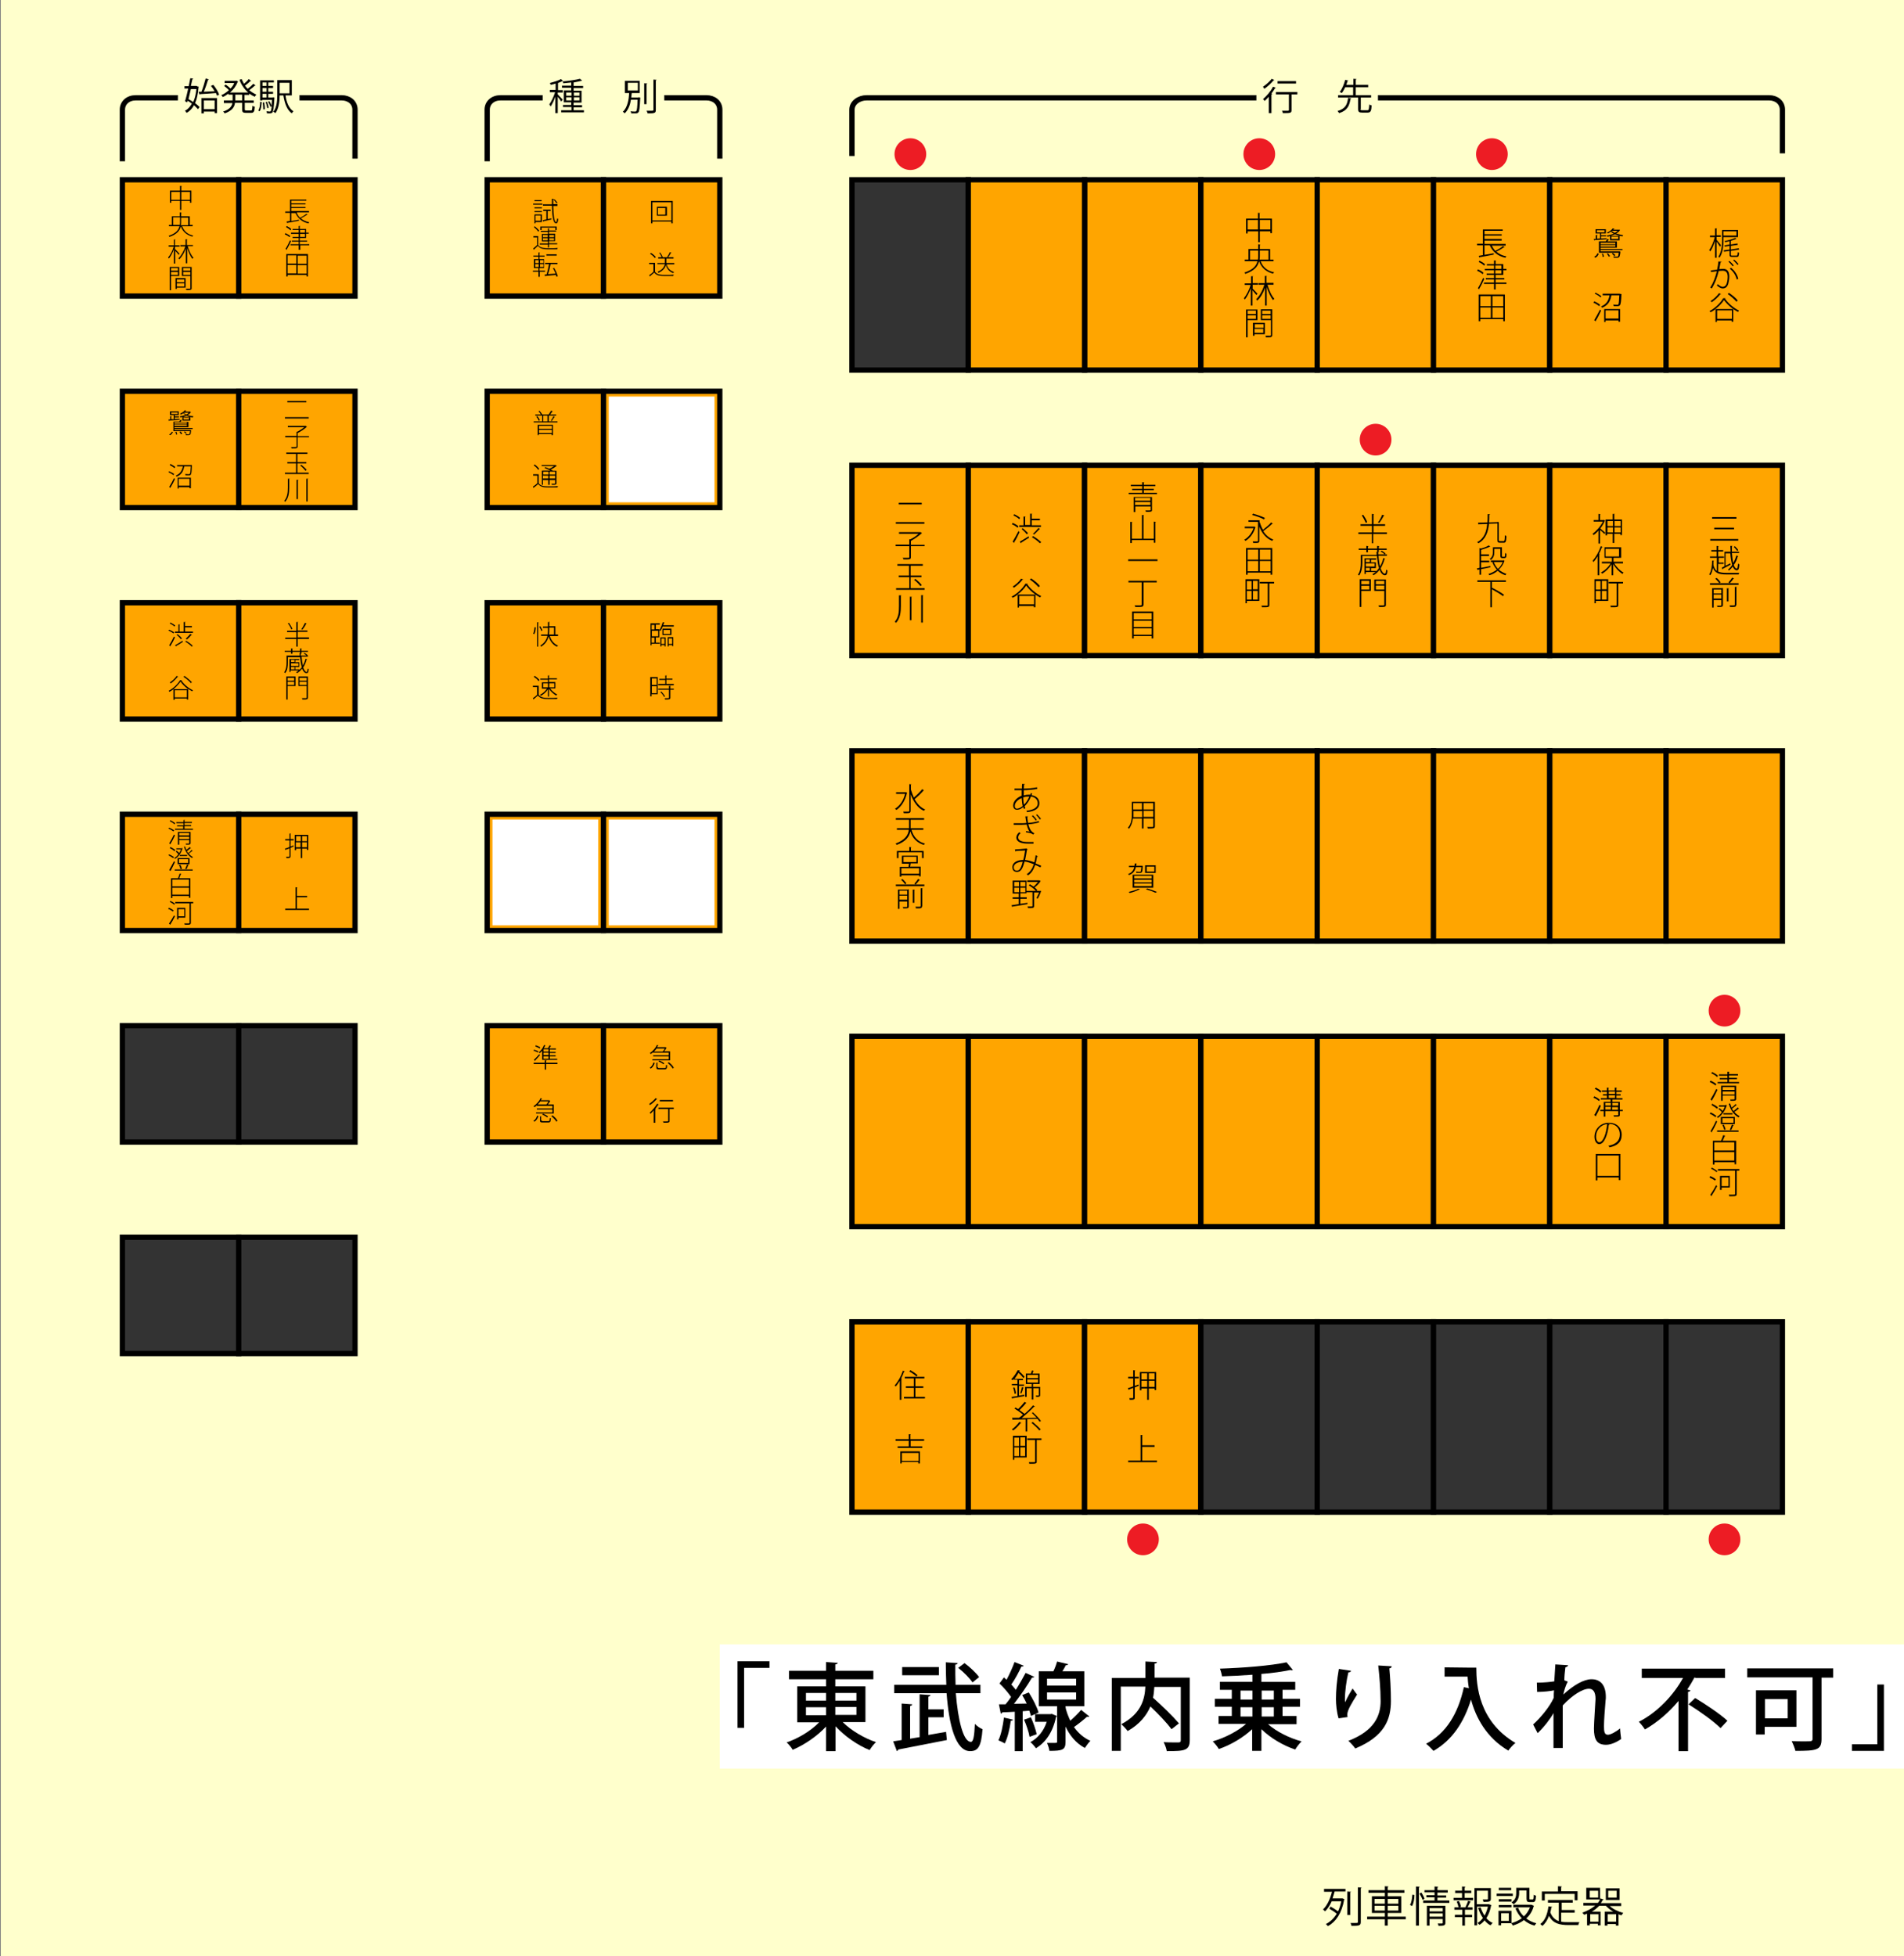 <?xml version="1.0" encoding="utf-8"?>
<!-- Generator: Adobe Illustrator 16.0.0, SVG Export Plug-In . SVG Version: 6.00 Build 0)  -->
<!DOCTYPE svg PUBLIC "-//W3C//DTD SVG 1.1//EN" "http://www.w3.org/Graphics/SVG/1.1/DTD/svg11.dtd">
<svg version="1.1" id="レイヤー_1" xmlns="http://www.w3.org/2000/svg" xmlns:xlink="http://www.w3.org/1999/xlink" x="0px"
	 y="0px" width="720.3px" height="740px" viewBox="0 0 720.3 740" style="enable-background:new 0 0 720.3 740;"
	 xml:space="preserve">
<rect x="0" y="0" width="720.3" height="740" fill="#808080" stroke="none"/>
<style type="text/css">
<![CDATA[
	.st0{fill:#FFA500;stroke:#000000;stroke-width:2;stroke-miterlimit:10;}
	.st1{fill:#ED1C24;}
	.st2{fill:#333333;stroke:#000000;stroke-width:2;stroke-miterlimit:10;}
	.st3{fill:#FFFFCC;}
	.st4{fill:#FFFFFF;}
	.st5{fill:none;}
	.st6{fill:none;stroke:#000000;stroke-width:2;stroke-miterlimit:10;}
]]>
</style>
<rect x="0.3" class="st3" width="720" height="740"/>
<rect x="410.3" y="68" class="st0" width="44" height="72"/>
<rect x="454.3" y="68" class="st0" width="44" height="72"/>
<rect x="498.3" y="68" class="st0" width="44" height="72"/>
<rect x="542.3" y="68" class="st0" width="44" height="72"/>
<rect x="586.3" y="68" class="st0" width="44" height="72"/>
<rect x="630.3" y="68" class="st0" width="44" height="72"/>
<rect x="322.3" y="68" class="st2" width="44" height="72"/>
<rect x="366.3" y="68" class="st0" width="44" height="72"/>
<rect x="322.3" y="176" class="st0" width="44" height="72"/>
<rect x="366.3" y="176" class="st0" width="44" height="72"/>
<rect x="410.3" y="176" class="st0" width="44" height="72"/>
<rect x="454.3" y="176" class="st0" width="44" height="72"/>
<rect x="498.3" y="176" class="st0" width="44" height="72"/>
<rect x="542.3" y="176" class="st0" width="44" height="72"/>
<rect x="586.3" y="176" class="st0" width="44" height="72"/>
<rect x="630.3" y="176" class="st0" width="44" height="72"/>
<rect x="322.3" y="284" class="st0" width="44" height="72"/>
<rect x="366.3" y="284" class="st0" width="44" height="72"/>
<rect x="410.3" y="284" class="st0" width="44" height="72"/>
<rect x="454.3" y="284" class="st0" width="44" height="72"/>
<rect x="498.3" y="284" class="st0" width="44" height="72"/>
<rect x="542.3" y="284" class="st0" width="44" height="72"/>
<rect x="586.3" y="284" class="st0" width="44" height="72"/>
<rect x="630.3" y="284" class="st0" width="44" height="72"/>
<rect x="322.3" y="392" class="st0" width="44" height="72"/>
<rect x="366.3" y="392" class="st0" width="44" height="72"/>
<rect x="410.3" y="392" class="st0" width="44" height="72"/>
<rect x="454.3" y="392" class="st0" width="44" height="72"/>
<rect x="498.3" y="392" class="st0" width="44" height="72"/>
<rect x="542.3" y="392" class="st0" width="44" height="72"/>
<rect x="586.3" y="392" class="st0" width="44" height="72"/>
<rect x="630.3" y="392" class="st0" width="44" height="72"/>
<rect x="322.3" y="500" class="st0" width="44" height="72"/>
<rect x="366.3" y="500" class="st0" width="44" height="72"/>
<rect x="410.3" y="500" class="st0" width="44" height="72"/>
<rect x="454.3" y="500" class="st2" width="44" height="72"/>
<rect x="498.3" y="500" class="st2" width="44" height="72"/>
<rect x="542.3" y="500" class="st2" width="44" height="72"/>
<rect x="586.3" y="500" class="st2" width="44" height="72"/>
<rect x="630.3" y="500" class="st2" width="44" height="72"/>
<g>
	<path class="st6" d="M674.3,58V41.5c0-2.8-2.3-4.5-5-4.5H327.8c-2.8,0-5.5,1.8-5.5,4.5V59"/>
</g>
<rect x="475.3" y="27" class="st3" width="46" height="20"/>
<g>
	<rect x="477.3" y="29.3" class="st5" width="42" height="14.3"/>
	<path d="M482.1,30.3c0,0.1-0.1,0.1-0.3,0.1c-0.8,1-2.3,2.4-3.5,3.2c-0.1-0.2-0.4-0.6-0.5-0.8c1.2-0.8,2.6-2,3.3-3L482.1,30.3z
		 M480,42.8v-6.2c-0.5,0.6-1.1,1.1-1.6,1.6c-0.1-0.2-0.4-0.6-0.6-0.7c1.3-1.1,2.9-2.9,3.8-4.7l1.1,0.4c0,0.1-0.2,0.1-0.3,0.1
		c-0.4,0.7-0.9,1.4-1.4,2.1l0.3,0.1c0,0.1-0.1,0.2-0.3,0.2v7.1H480z M490.8,34.8v0.9h-2.2v5.9c0,1.2-0.4,1.2-3.3,1.2
		c0-0.3-0.2-0.6-0.3-0.9c0.6,0,1.2,0,1.6,0c0.9,0,1,0,1-0.3v-5.9h-4.9v-0.9H490.8z M490.3,30.7v0.9h-7v-0.9H490.3z"/>
	<path d="M511.2,37.2c0,0.1-0.1,0.2-0.3,0.2c-0.4,2.5-1.1,4.4-4.3,5.4c-0.1-0.2-0.4-0.6-0.6-0.8c3.1-0.9,3.7-2.6,4-5L511.2,37.2z
		 M514.7,41.2c0,0.4,0.1,0.5,0.7,0.5h1.9c0.5,0,0.6-0.3,0.7-2.2c0.2,0.2,0.6,0.3,0.9,0.4c-0.1,2.1-0.4,2.7-1.5,2.7h-2.1
		c-1.2,0-1.5-0.3-1.5-1.4v-4.3h-7.6V36h5.7v-3h-3c-0.4,0.8-0.8,1.6-1.3,2.2c-0.2-0.1-0.6-0.4-0.8-0.4c1-1.2,1.7-3.1,2.1-4.6l1.2,0.3
		c0,0.1-0.1,0.1-0.3,0.1c-0.1,0.4-0.3,1-0.5,1.5h2.7v-2.3l1.2,0.1c0,0.1-0.1,0.2-0.3,0.2v2h4.7V33h-4.7v3h5.8v0.9h-3.9V41.2z"/>
</g>
<g>
	<rect x="426.3" y="182" class="st5" width="12" height="60.1"/>
	<path d="M432.6,186.4h5.1v0.5h-10.7v-0.5h5.1v-1h-3.8v-0.5h3.8v-1h-4.3v-0.5h4.3v-1l0.8,0.1c0,0.1-0.1,0.1-0.2,0.1v0.8h4.4v0.5
		h-4.4v1h3.8v0.5h-3.8V186.4z M435.8,187.9v5c0,0.4-0.1,0.6-0.4,0.6c-0.3,0.1-0.9,0.1-1.9,0.1c0-0.1-0.1-0.4-0.2-0.5
		c0.4,0,0.8,0,1.1,0c0.8,0,0.9,0,0.9-0.2v-1.3h-5.8v2.1h-0.6v-5.7H435.8z M435.2,188.3h-5.8v1.1h5.8V188.3z M429.4,191h5.8v-1.1
		h-5.8V191z"/>
	<path d="M436.5,197.3l0.8,0.1c0,0.1-0.1,0.1-0.2,0.1v7.8h-0.6v-1h-8.3v1.1h-0.6v-8l0.8,0.1c0,0.1-0.1,0.1-0.2,0.1v6.2h3.8v-9
		l0.8,0.1c0,0.1-0.1,0.1-0.2,0.1v8.8h3.9V197.3z"/>
	<path d="M426.8,211.6h11.1v0.6h-11.1V211.6z"/>
	<path d="M437.6,219.7v0.6h-5v8.3c0,0.6-0.2,0.8-0.6,0.9c-0.4,0.1-1.2,0.1-2.5,0.1c0-0.2-0.2-0.4-0.3-0.6c0.6,0,1.1,0,1.5,0
		c1.1,0,1.2,0,1.2-0.4v-8.3h-5v-0.6H437.6z"/>
	<path d="M428.3,231.3h8v10.2h-0.6v-0.9h-6.8v0.9h-0.6V231.3z M435.7,231.9h-6.8v2.4h6.8V231.9z M435.7,234.8h-6.8v2.4h6.8V234.8z
		 M428.9,240.1h6.8v-2.4h-6.8V240.1z"/>
</g>
<g>
	<rect x="338.3" y="188" class="st5" width="12" height="48.1"/>
	<path d="M338.9,197.5h10.8v0.6h-10.8V197.5z M340,190.2h8.7v0.6H340V190.2z"/>
	<path d="M349.8,206v0.6h-5.2v4.1c0,0.5-0.1,0.7-0.5,0.8c-0.4,0.1-1.1,0.1-2.3,0.1c0-0.2-0.2-0.4-0.3-0.6c0.5,0,1,0,1.4,0
		c1.1,0,1.1,0,1.1-0.3v-4.1h-5.2V206h5.2v-2l0.4,0c1.1-0.5,2.3-1.3,3.1-2.1h-7.4v-0.6h8.1l0.1,0l0.5,0.4c0,0-0.1,0.1-0.2,0.1
		c-1,0.9-2.7,2.1-4,2.8v1.5H349.8z"/>
	<path d="M344.6,222.5h5.2v0.6h-10.8v-0.6h5v-4.2H340v-0.6h3.9v-3.7h-4.4v-0.6h9.6v0.6h-4.6v3.7h4.1v0.6h-4.1V222.5z M348.2,221.7
		c-0.5-0.7-1.5-1.7-2.4-2.4l0.5-0.3c0.9,0.7,1.9,1.6,2.4,2.3L348.2,221.7z"/>
	<path d="M340.2,225.2l0.8,0c0,0.1-0.1,0.1-0.2,0.1v3.9c0,2.3-0.2,4.6-1.8,6.4c-0.1-0.1-0.3-0.3-0.5-0.4c1.5-1.7,1.6-3.8,1.6-6
		V225.2z M344.2,225.7l0.8,0.1c0,0.1-0.1,0.1-0.2,0.1v8.7h-0.6V225.7z M348.5,225.1l0.8,0.1c0,0.1-0.1,0.1-0.2,0.1v10.2h-0.6V225.1z
		"/>
</g>
<g>
	<rect x="602.3" y="410.8" class="st5" width="12" height="36.2"/>
	<path d="M603.1,414.7c0.8,0.3,1.7,0.9,2.1,1.3l-0.3,0.5c-0.4-0.4-1.3-1-2.1-1.3L603.1,414.7z M603.1,421.8c0.6-0.9,1.4-2.6,2-3.9
		l0.5,0.4c-0.5,1.3-1.3,2.8-1.8,3.7c0,0.1,0,0.1,0,0.2c0,0,0,0.1,0,0.1L603.1,421.8z M603.7,411.4c0.8,0.4,1.6,0.9,2.1,1.4
		c-0.2,0.3-0.3,0.4-0.4,0.5c-0.4-0.4-1.3-1.1-2.1-1.4L603.7,411.4z M613.9,419.8v0.5h-1.1v1.4c0,0.7-0.3,0.7-2.2,0.7
		c0-0.1-0.1-0.3-0.2-0.5c0.4,0,0.8,0,1.1,0c0.6,0,0.7,0,0.7-0.2v-1.4h-4.9v2.1h-0.6v-2.1h-1.3v-0.5h1.3v-3h2.6v-0.9h-3.7v-0.5h2.3
		v-1h-1.5v-0.5h1.5v-0.9h-1.9v-0.5h1.9v-1.1l0.8,0.1c0,0.1-0.1,0.1-0.2,0.1v0.9h2.4v-1.1l0.8,0.1c0,0.1-0.1,0.1-0.2,0.1v0.9h2v0.5
		h-2v0.9h1.6v0.5h-1.6v1h2.3v0.5h-3.8v0.9h2.8v3H613.9z M609.4,417.2h-2.1v1h2.1V417.2z M607.3,418.7v1h2.1v-1H607.3z M608.6,412.9
		v0.9h2.4v-0.9H608.6z M608.6,414.3v1h2.4v-1H608.6z M612.2,417.2h-2.2v1h2.2V417.2z M609.9,419.8h2.2v-1h-2.2V419.8z"/>
	<path d="M608.9,425.4c0,0.1-0.1,0.2-0.3,0.2c-0.4,3.6-1.7,7.2-3.6,7.2c-0.9,0-1.8-1-1.8-2.8c0-2.8,2.2-5.3,5.4-5.3
		c3.5,0,4.9,2.3,4.9,4.5c0,2.9-1.7,4.2-4.6,4.8c-0.1-0.1-0.2-0.4-0.4-0.6c2.8-0.5,4.3-1.9,4.3-4.3c0-2-1.2-4-4.3-4
		c-0.1,0-0.2,0-0.3,0L608.9,425.4z M608,425.2c-2.6,0.3-4.2,2.4-4.2,4.7c0,1.4,0.6,2.2,1.2,2.2C606.5,432.1,607.7,428.7,608,425.2z"
		/>
	<path d="M603.7,436.5h9.3v9.9h-0.6v-1h-8.1v1.1h-0.6V436.5z M604.3,444.8h8.1v-7.7h-8.1V444.8z"/>
</g>
<g>
	<rect x="646.3" y="404.9" class="st5" width="12" height="48.1"/>
	<path d="M647.1,408.8c0.8,0.3,1.8,0.9,2.2,1.3l-0.3,0.5c-0.5-0.4-1.4-1-2.2-1.3L647.1,408.8z M647.1,415.9c0.6-1,1.5-2.6,2.2-4
		l0.4,0.4c-0.6,1.3-1.4,2.9-2,3.8c0,0,0,0.1,0,0.2c0,0,0,0.1,0,0.1L647.1,415.9z M647.7,405.5c0.8,0.4,1.7,0.9,2.2,1.4l-0.3,0.5
		c-0.5-0.5-1.4-1.1-2.2-1.4L647.7,405.5z M654.1,409.3h3.8v0.5h-8.1v-0.5h3.7v-1h-2.9v-0.5h2.9v-0.9h-3.2v-0.5h3.2v-1l0.8,0
		c0,0.1-0.1,0.1-0.2,0.1v0.8h3.4v0.5h-3.4v0.9h3v0.5h-3V409.3z M656.8,410.7v5c0,0.3-0.1,0.5-0.4,0.6c-0.3,0.1-0.8,0.1-1.7,0.1
		c0-0.1-0.1-0.3-0.2-0.5c0.3,0,0.6,0,0.8,0c0.9,0,0.9,0,0.9-0.2v-1.3h-4.5v2h-0.6v-5.7H656.8z M656.2,411.2h-4.5v1.1h4.5V411.2z
		 M651.7,414h4.5v-1.1h-4.5V414z"/>
	<path d="M647.1,420.8c0.8,0.3,1.7,0.9,2.2,1.3l-0.3,0.5c-0.5-0.4-1.4-1-2.2-1.3L647.1,420.8z M647.1,427.9c0.6-1,1.5-2.6,2.1-4
		l0.4,0.4c-0.6,1.3-1.4,2.9-2,3.8c0,0.1,0,0.1,0,0.2c0,0,0,0.1,0,0.1L647.1,427.9z M647.7,417.5c0.8,0.4,1.7,0.9,2.2,1.4l-0.3,0.5
		c-0.5-0.4-1.4-1-2.1-1.4L647.7,417.5z M652.8,417.9c0,0,0,0,0.1,0c0.1,0,0.1,0.1,0.4,0.2c0,0.1-0.1,0.1-0.1,0.1
		c-0.6,2.1-2,3.8-3.3,4.7c-0.1-0.1-0.2-0.3-0.4-0.4c0.7-0.4,1.4-1,1.9-1.8c-0.3-0.4-0.8-0.9-1.3-1.2l0.4-0.3
		c0.4,0.3,0.9,0.7,1.2,1.1c0.3-0.5,0.6-1.1,0.8-1.7h-2.2v-0.5H652.8z M649.6,428.1v-0.5h8.1v0.5H649.6z M656.3,422.5v2.7H651v-2.7
		H656.3z M655.8,424.7V423h-4.2v1.7H655.8z M652.1,425.4c0.3,0.6,0.6,1.3,0.7,1.8l-0.5,0.2c-0.1-0.5-0.4-1.3-0.7-1.9L652.1,425.4z
		 M652,421.6v-0.5h3.4v0.5H652z M657,418.1c0,0.1-0.1,0.1-0.2,0c-0.4,0.4-1.1,0.9-1.6,1.3c0.2,0.3,0.4,0.6,0.6,0.9
		c0.5-0.4,1.2-1,1.6-1.4l0.5,0.5c0,0-0.1,0.1-0.2,0c-0.4,0.4-1.1,0.9-1.6,1.2c0.6,0.7,1.2,1.2,2,1.6c-0.1,0.1-0.3,0.3-0.4,0.5
		c-1.6-1-2.8-2.3-3.7-5.2l0.5-0.1c0.2,0.6,0.4,1.1,0.6,1.6c0.5-0.4,1.2-1,1.5-1.4L657,418.1z M655.9,425.6c0,0.1-0.1,0.1-0.2,0.1
		c-0.2,0.5-0.5,1.3-0.8,1.8l-0.5-0.2c0.3-0.5,0.6-1.4,0.8-1.9L655.9,425.6z"/>
	<path d="M652.7,429.6c0,0.1-0.1,0.1-0.2,0.1c-0.2,0.5-0.5,1.2-0.8,1.8h5.1v8.9h-0.6v-0.8h-7.6v0.9h-0.6v-9h3.1
		c0.3-0.6,0.6-1.5,0.8-2.1L652.7,429.6z M656.1,432.1h-7.6v3.1h7.6V432.1z M648.5,439h7.6v-3.2h-7.6V439z"/>
	<path d="M647,444.9c0.8,0.3,1.7,0.8,2.1,1.2l-0.3,0.5c-0.5-0.4-1.4-0.9-2.1-1.2L647,444.9z M647,452c0.6-0.9,1.6-2.4,2.2-3.7
		l0.4,0.4c-0.6,1.2-1.5,2.7-2.1,3.6c0,0,0,0.1,0,0.1c0,0,0,0.1,0,0.1L647,452z M649.4,443.4c-0.4-0.4-1.3-1-2.1-1.3l0.3-0.4
		c0.7,0.3,1.6,0.9,2.1,1.3L649.4,443.4z M658,442.2v0.6h-1v8.8c0,0.5-0.1,0.7-0.5,0.8c-0.4,0.1-1.1,0.1-2.3,0.1
		c0-0.2-0.1-0.4-0.2-0.6c0.5,0,1,0,1.4,0c0.9,0,1,0,1-0.3v-8.8h-6.5v-0.6H658z M654.5,449.2h-3.2v0.9h-0.6v-5.3h3.7V449.2z
		 M653.9,445.4h-2.6v3.3h2.6V445.4z"/>
</g>
<g>
	<rect x="382.3" y="296" class="st5" width="12" height="48.1"/>
	<path d="M390.2,300.8c2.7,0.4,3,2.2,3,3.1c0,1.9-1.7,3-4.7,3.3c0-0.1-0.1-0.4-0.2-0.5c2.6-0.3,4.3-1.2,4.3-2.8
		c0-1.5-1.1-2.4-2.6-2.6c-0.5,1.4-1.4,2.7-2.4,3.7c0.1,0.3,0.2,0.5,0.3,0.7l-0.5,0.3c-0.1-0.2-0.2-0.4-0.3-0.7c-1.1,0.9-1.9,1-2.4,1
		c-0.9,0-1.4-0.7-1.4-1.6c0-1.6,1.4-3,3.2-3.7c0-0.3,0-0.7,0-1c0-0.4,0-0.7,0-1.1c-1.1,0-2.1,0-2.7,0l0-0.6c0.6,0,1.7,0,2.8,0
		c0-0.6,0-1.3,0.1-1.8l1,0.1c0,0.1-0.1,0.2-0.3,0.2c0,0.5-0.1,1.1-0.1,1.5c1.3,0,3.8-0.2,5-0.5l0.1,0.6c-1.2,0.3-3.8,0.5-5.1,0.5
		c0,0.7,0,1.4,0,2c0.6-0.2,1.3-0.3,2-0.3c0.2,0,0.3,0,0.5,0c0.1-0.2,0.1-0.4,0.1-0.6l0.6,0.2L390.2,300.8z M386.9,304.9
		c-0.2-0.8-0.3-1.8-0.4-3c-1.5,0.6-2.6,1.7-2.6,3c0,0.5,0.2,1,0.9,1C385.4,305.8,386.2,305.5,386.9,304.9z M389.4,301.3
		c-0.4,0-1.2,0-2.3,0.3c0,1.1,0.1,2,0.3,2.8C388.2,303.6,388.9,302.5,389.4,301.3z"/>
	<path d="M393.1,311.1c-1.1,0.3-2.6,0.6-4.1,0.7c0.5,1.7,1,2.8,2.3,3.4l-0.4,0.5c-0.7-0.5-1.3-0.7-2.7-0.8l-0.1-0.5
		c0.6,0.1,1.1,0.1,1.4,0.2c-0.4-0.5-0.8-1.5-1.1-2.7c-0.6,0-1.4,0.1-2.1,0.1c-0.8,0-2,0-2.8,0v-0.6c0.7,0,1.8,0,2.8,0
		c0.7,0,1.5,0,2-0.1c-0.1-0.6-0.3-1.5-0.4-2.5l1,0c0,0.1-0.1,0.2-0.3,0.3c0.1,0.7,0.2,1.5,0.3,2.2c1.5-0.1,3-0.4,4.1-0.7
		L393.1,311.1z M391,319.1c-0.6,0-1.2,0-2.2,0c-2.4,0-4.3-0.6-4.3-2.3c0-0.7,0.4-1.4,1.1-2l0.5,0.4c-0.6,0.4-0.9,1.1-0.9,1.6
		c0,1.3,1.7,1.7,3.6,1.7c1.1,0,1.7,0,2.2,0L391,319.1z M390.7,308.4c0.6,0.5,1.1,1.1,1.5,1.7l-0.4,0.3c-0.3-0.6-0.9-1.2-1.4-1.7
		L390.7,308.4z M392.3,308c0.5,0.5,1.1,1.2,1.5,1.7l-0.4,0.3c-0.3-0.5-0.9-1.2-1.4-1.7L392.3,308z"/>
	<path d="M392.6,323.9c0,0.1-0.2,0.2-0.3,0.2c-0.1,0.9-0.3,1.7-0.5,2.5c0.7,0.3,1.4,0.6,2.1,0.9l-0.3,0.6c-0.7-0.3-1.3-0.7-2-0.9
		c-0.6,1.8-1.4,3.1-2.7,3.9c-0.1-0.1-0.3-0.3-0.5-0.4c1.3-0.9,2.1-2,2.7-3.8c-1.3-0.5-2.5-0.9-3.5-1c-0.8,3-1.5,3.9-2.9,3.9
		c-1.4,0-1.7-1-1.7-1.8c0-1.8,1.9-2.7,4.1-2.7c0.3-1,0.5-2.2,0.7-3.6c-0.5,0-2.6,0.2-3.5,0.2c0,0.1-0.1,0.1-0.2,0.2l-0.1-0.8
		c0.9,0,3.2-0.2,4-0.3c0.1,0,0.2-0.1,0.2-0.1l0.6,0.4c-0.1,0.1-0.1,0.1-0.3,0.2c-0.2,1.4-0.5,2.8-0.7,3.8c1,0.1,2.2,0.4,3.5,0.9
		c0.2-0.8,0.4-1.7,0.5-2.7L392.6,323.9z M386.9,326c-1.9,0-3.4,0.8-3.4,2.1c0,0.7,0.4,1.2,1,1.2C385.5,329.4,386.1,329,386.9,326z"
		/>
	<path d="M393.6,337l0.3,0c-0.3,0.9-0.9,2.3-1.3,2.9c-0.3-0.1-0.4-0.1-0.5-0.2c0.3-0.5,0.7-1.4,1-2.1h-1.9v5.1
		c0,0.4-0.1,0.6-0.4,0.7c-0.3,0.1-0.9,0.1-1.9,0.1c0-0.2-0.1-0.4-0.2-0.6c0.5,0,0.9,0,1.2,0c0.6,0,0.7,0,0.7-0.3v-5.1h-2.3v0.4H386
		v1.5h2.4v0.6H386v1.9c0.9-0.1,1.8-0.3,2.7-0.4l0,0.5c-2.1,0.4-4.3,0.7-5.6,0.9c0,0.1-0.1,0.1-0.2,0.2l-0.2-0.7
		c0.7-0.1,1.7-0.2,2.7-0.4v-2h-2.3v-0.6h2.3V338h-2.3v-4.9h5.2v3.9h3.6c-0.6-0.7-1.7-1.5-2.7-2.1l0.4-0.4c0.5,0.3,1,0.6,1.4,0.9
		c0.6-0.5,1.2-1.2,1.7-1.8h-4.1v-0.6h4.5l0.1,0l0.5,0.3c0,0-0.1,0.1-0.1,0.1c-0.5,0.8-1.4,1.7-2.2,2.3c0.4,0.3,0.8,0.7,1,1l-0.3,0.3
		h1.2L393.6,337z M383.7,333.6v1.7h1.8v-1.7H383.7z M383.7,335.8v1.7h1.8v-1.7H383.7z M387.9,335.3v-1.7H386v1.7H387.9z
		 M387.9,337.5v-1.7H386v1.7H387.9z"/>
</g>
<g>
	<rect x="338.3" y="296" class="st5" width="12" height="48.1"/>
	<path d="M342.8,299.7l0.4,0.2c0,0-0.1,0.1-0.1,0.1c-0.7,3-2.2,5.2-4,6.4c-0.1-0.1-0.3-0.4-0.5-0.5c1.7-1,3.2-3,3.8-5.6H339v-0.6
		h3.7L342.8,299.7z M344.6,298.7c0.3,1,0.7,2,1.1,3c1.1-0.9,2.4-2.2,3.2-3.2l0.6,0.5c0,0.1-0.1,0.1-0.2,0.1c-0.8,1-2.2,2.3-3.3,3.2
		c1,1.8,2.3,3.2,4,3.9c-0.2,0.1-0.3,0.3-0.5,0.5c-2.3-1-3.9-3.4-5-6.2v6.2c0,0.5-0.2,0.7-0.5,0.8c-0.3,0.1-1,0.1-2.1,0.1
		c0-0.2-0.1-0.4-0.2-0.6c0.5,0,1,0,1.4,0c0.8,0,0.9,0,0.9-0.3v-10.1l0.8,0.1c0,0.1-0.1,0.1-0.2,0.1V298.7z"/>
	<path d="M349.3,313.9h-4.5c0.8,2.7,2.4,4.5,5.1,5.2c-0.1,0.1-0.3,0.4-0.4,0.5c-2.6-0.8-4.3-2.5-5.1-5.1c-0.4,1.9-1.6,3.8-5.2,5.1
		c-0.1-0.1-0.2-0.4-0.4-0.5c3.7-1.4,4.8-3.3,5-5.2h-4.5v-0.6h4.6c0-0.3,0-0.6,0-0.9v-2.3h-5v-0.6h10.7v0.6h-5.1v2.3
		c0,0.3,0,0.6,0,0.9h4.8V313.9z"/>
	<path d="M344.6,321.9h4.8v2.7h-0.6v-2.2h-8.9v2.2h-0.6v-2.7h4.7v-1.5l0.8,0.1c0,0.1-0.1,0.1-0.2,0.1V321.9z M347.3,326.6h-2.8
		c0,0.3-0.1,0.8-0.2,1.2h4v3.7h-0.6v-0.4H341v0.5h-0.6v-3.7h3.3c0.1-0.4,0.1-0.8,0.2-1.2h-2.7v-3h6V326.6z M347.7,330.5v-2.1H341
		v2.1H347.7z M341.8,324.1v2h4.9v-2H341.8z"/>
	<path d="M338.9,334.6h10.8v0.6h-10.8V334.6z M343.5,336.4L343.5,336.4l0.3,0v6.4c0,0.4-0.1,0.6-0.4,0.7c-0.3,0.1-0.8,0.1-1.7,0.1
		c0-0.2-0.1-0.4-0.2-0.5c0.3,0,0.6,0,0.8,0c0.9,0,0.9,0,0.9-0.2v-1.9h-2.9v2.8h-0.6v-7.3H343.5z M343.2,336.9h-2.9v1.5h2.9V336.9z
		 M340.3,340.3h2.9v-1.5h-2.9V340.3z M341.4,332.5c0.6,0.5,1.2,1.2,1.5,1.7l-0.5,0.3c-0.3-0.5-0.9-1.2-1.5-1.7L341.4,332.5z
		 M345.3,341.5v-5l0.8,0.1c0,0.1-0.1,0.1-0.2,0.1v4.8H345.3z M345.9,334.3c0.5-0.5,1.1-1.3,1.4-1.8l0.7,0.3c0,0.1-0.1,0.1-0.2,0.1
		c-0.4,0.5-0.9,1.2-1.4,1.7L345.9,334.3z M348.8,342.8c0,0.4-0.1,0.6-0.4,0.7c-0.3,0.1-0.9,0.1-1.9,0.1c0-0.2-0.1-0.4-0.2-0.6
		c0.4,0,0.8,0,1.1,0c0.8,0,0.9,0,0.9-0.3v-6.7l0.8,0c0,0.1-0.1,0.1-0.2,0.1V342.8z"/>
</g>
<g>
	<rect x="470.3" y="80" class="st5" width="12" height="48.1"/>
	<path d="M476.6,82.7h4.6v5.5h-0.6v-0.7h-4v4.1H476v-4.1H472v0.8h-0.6v-5.6h4.5v-2.2l0.8,0.1c0,0.1-0.1,0.1-0.2,0.1V82.7z M472,86.8
		h3.9v-3.6H472V86.8z M476.6,86.8h4v-3.6h-4V86.8z"/>
	<path d="M481.7,98.8h-4.8c0.8,2.2,2.5,3.7,5.1,4.2c-0.1,0.1-0.3,0.4-0.4,0.5c-2.7-0.7-4.4-2.3-5.3-4.7c-0.4,1.9-1.7,3.6-5.2,4.8
		c-0.1-0.2-0.2-0.4-0.3-0.5c3.3-1.1,4.5-2.6,4.9-4.3h-4.8v-0.6h1.4v-4h3.7v-1.8l0.8,0.1c0,0.1-0.1,0.1-0.2,0.1v1.6h3.9v4h1.3V98.8z
		 M472.9,98.2h3c0.1-0.5,0.1-1.1,0.1-1.6v-1.8h-3.1V98.2z M479.9,94.8h-3.3v1.8c0,0.6,0,1.1-0.1,1.6h3.4V94.8z"/>
	<path d="M473.8,109.1c0.4,0.4,1.7,1.7,1.9,2l-0.4,0.5c-0.3-0.4-1-1.2-1.5-1.8v5.8h-0.6v-6.6c-0.6,1.6-1.4,3.3-2.3,4.3
		c-0.1-0.2-0.2-0.4-0.3-0.5c0.9-1.1,2-3.1,2.5-5h-2.2v-0.6h2.4v-2.7l0.8,0c0,0.1-0.1,0.1-0.2,0.1v2.5h2v0.6h-2V109.1z M481.9,107.7
		h-2.4c0.6,2.1,1.6,4.3,2.6,5.3c-0.1,0.1-0.3,0.3-0.5,0.5c-0.9-1.1-1.8-3.1-2.4-5v7.1h-0.6v-6.8c-0.7,2-1.8,3.9-3,4.9
		c-0.1-0.2-0.3-0.4-0.4-0.5c1.2-1.1,2.5-3.3,3.1-5.5h-2.2v-0.6h2.4v-2.7l0.8,0c0,0.1-0.1,0.1-0.2,0.1v2.5h2.7V107.7z"/>
	<path d="M475.7,121.1H472v6.5h-0.6v-10.5h4.3V121.1z M475.1,117.5H472v1.3h3.1V117.5z M472,120.6h3.1v-1.3H472V120.6z M478.5,122.1
		v4.3h-3.9v0.6H474v-4.9H478.5z M478,122.6h-3.3v1.4h3.3V122.6z M474.6,125.9h3.3v-1.5h-3.3V125.9z M481.3,117.1v9.6
		c0,0.9-0.4,0.9-2.4,0.9c0-0.2-0.1-0.4-0.2-0.6c0.3,0,0.7,0,1,0c0.4,0,0.7,0,0.8,0c0.2,0,0.3-0.1,0.3-0.3v-5.6h-3.8v-4.1H481.3z
		 M480.7,117.5h-3.2v1.3h3.2V117.5z M477.5,120.6h3.2v-1.3h-3.2V120.6z"/>
</g>
<g>
	<rect x="426.3" y="517.9" class="st5" width="12" height="36.2"/>
	<path d="M430.7,523.7l0.1,0.5c-0.5,0.2-1,0.4-1.5,0.6v3.9c0,0.7-0.3,0.8-1.9,0.8c0-0.1-0.1-0.4-0.2-0.6c0.3,0,0.6,0,0.8,0
		c0.7,0,0.7,0,0.7-0.2V525c-0.6,0.2-1.2,0.4-1.6,0.6c0,0.1,0,0.2-0.1,0.2l-0.3-0.7c0.6-0.2,1.3-0.4,2-0.7v-3h-1.9v-0.6h1.9v-2.5
		l0.8,0.1c0,0.1-0.1,0.1-0.2,0.1v2.3h1.5v0.6h-1.5v2.8L430.7,523.7z M431.3,519h6.1v6.8h-0.6v-0.6h-2.2v4.3H434v-4.3h-2.2v0.7h-0.6
		V519z M434,519.5h-2.2v2.3h2.2V519.5z M431.8,524.6h2.2v-2.3h-2.2V524.6z M436.8,521.8v-2.3h-2.2v2.3H436.8z M434.6,524.6h2.2v-2.3
		h-2.2V524.6z"/>
	<path d="M432.2,552.5h5.5v0.6h-10.9v-0.6h4.7v-9.7l0.8,0.1c0,0.1-0.1,0.1-0.2,0.1v3.7h4.7v0.6h-4.7V552.5z"/>
</g>
<g>
	<rect x="338.3" y="517.9" class="st5" width="12" height="36.2"/>
	<path d="M340.4,522.3c-0.5,0.8-1,1.6-1.6,2.2c-0.1-0.1-0.2-0.4-0.3-0.5c1.2-1.3,2.4-3.4,3.1-5.5l0.7,0.3c0,0.1-0.1,0.1-0.3,0.1
		c-0.3,0.9-0.7,1.7-1.1,2.5l0.3,0.1c0,0.1-0.1,0.1-0.2,0.1v7.9h-0.6V522.3z M346.3,528.4h3.6v0.6H342v-0.6h3.7V525h-3v-0.6h3v-3
		h-3.4v-0.6h7.4v0.6h-3.4v3h3v0.6h-3V528.4z M344.4,518.3c0.9,0.5,2.1,1.3,2.7,1.9l-0.4,0.5c-0.6-0.6-1.7-1.4-2.7-1.9L344.4,518.3z"
		/>
	<path d="M349.7,545h-5.2v2.1h4.4v0.6h-9.3v-0.6h4.2V545h-5v-0.6h5v-1.9l0.8,0.1c0,0.1-0.1,0.1-0.2,0.1v1.7h5.2V545z M340.6,553.7
		V549h7.4v4.6h-0.6v-0.6h-6.3v0.6H340.6z M347.5,549.6h-6.3v3h6.3V549.6z"/>
</g>
<g>
	<rect x="382.3" y="517.9" class="st5" width="12" height="36.2"/>
	<path d="M385.5,518.7c0.8,0.6,1.6,1.5,2.1,2.1l-0.4,0.5c-0.4-0.5-1.2-1.4-1.9-2c-0.4,0.7-0.9,1.5-1.5,2.3h3.2v0.5h-1.5v1.6h1.9v0.5
		h-1.9v3.7c0.6-0.1,1.3-0.2,2-0.3l0,0.5c-1.6,0.3-3.3,0.6-4.4,0.8c0,0.1-0.1,0.1-0.2,0.2l-0.2-0.7c0.6-0.1,1.3-0.2,2.2-0.3V524h-2.1
		v-0.5h2.1v-1.6h-1.4v-0.3c-0.2,0.2-0.3,0.4-0.5,0.5c-0.1-0.1-0.3-0.3-0.4-0.4c1.1-1.1,1.9-2.4,2.4-3.4l0.8,0.1
		C385.8,518.6,385.7,518.6,385.5,518.7L385.5,518.7z M383.8,527.2c0-0.6-0.3-1.6-0.5-2.3l0.5-0.1c0.3,0.7,0.5,1.7,0.6,2.3
		L383.8,527.2z M387.3,524.9c0,0.1-0.1,0.1-0.2,0.1c-0.1,0.6-0.4,1.5-0.7,2.1L386,527c0.2-0.6,0.5-1.6,0.6-2.3L387.3,524.9z
		 M393.5,524.6v3.1c0,0.6-0.2,0.7-1.5,0.7c0-0.2-0.1-0.4-0.2-0.5c0.5,0,0.9,0,1,0c0.1,0,0.2,0,0.2-0.2v-2.6h-2.1v4.3h-0.6v-4.3h-1.9
		v3.3h-0.6v-3.8h2.5v-1.1h-2.2v-3.9h1.9c0.1-0.4,0.3-0.9,0.4-1.2l0.7,0.2c0,0.1-0.1,0.1-0.2,0.1c-0.1,0.3-0.2,0.6-0.3,0.9h2.7v3.9
		H391c0,0-0.1,0.1-0.2,0.1v1H393.5z M388.6,520.1v1.2h4.1v-1.2H388.6z M388.6,521.8v1.2h4.1v-1.2H388.6z"/>
	<path d="M390.7,534.2c1.1,1,2.5,2.4,3.1,3.3l-0.5,0.3c-0.2-0.3-0.5-0.7-0.8-1.1c-1.3,0-2.6,0.1-3.9,0.1v4.7H388v-4.6
		c-1.8,0-3.5,0.1-4.7,0.1c0,0.1-0.1,0.1-0.2,0.1l-0.2-0.8h2.6c0.5-0.3,1-0.7,1.5-1.2c-0.8-0.7-2.1-1.6-3.2-2.3l0.4-0.4
		c0.3,0.2,0.6,0.4,1,0.6c0.8-0.8,1.8-1.9,2.4-2.7l0.7,0.4c0,0.1-0.1,0.1-0.2,0.1c-0.6,0.8-1.6,1.8-2.4,2.6c0.7,0.5,1.4,1,1.9,1.4
		c1.2-1,2.4-2.2,3.2-3.2l0.7,0.4c0,0.1-0.1,0.1-0.3,0.1c-1.2,1.3-3.1,3-4.7,4.3c1.8,0,3.8,0,5.7-0.1c-0.6-0.6-1.2-1.2-1.8-1.8
		L390.7,534.2z M386.4,538.2c0,0.1-0.1,0.1-0.3,0.1c-0.7,1-1.8,2.1-2.8,2.8c-0.1-0.1-0.3-0.3-0.5-0.4c1-0.7,2.1-1.8,2.8-2.8
		L386.4,538.2z M393.2,541.1c-0.6-0.8-1.9-2-3-2.9l0.5-0.3c1.1,0.9,2.4,2.1,3,2.8L393.2,541.1z"/>
	<path d="M388.4,543.2v8.1h-4.7v0.9h-0.5v-9.1H388.4z M385.5,543.8h-1.8v3.2h1.8V543.8z M383.7,547.5v3.3h1.8v-3.3H383.7z
		 M387.8,546.9v-3.2H386v3.2H387.8z M386,550.8h1.8v-3.3H386V550.8z M394,544.1v0.6h-1.8v8.1c0,0.5-0.1,0.7-0.5,0.8
		c-0.4,0.1-1.1,0.1-2.3,0.1c0-0.2-0.1-0.4-0.2-0.6c0.5,0,1,0,1.3,0h0.8c0.3,0,0.3-0.1,0.3-0.3v-8.1h-3v-0.6H394z"/>
</g>
<g>
	<rect x="470.3" y="193.9" class="st5" width="12" height="36.2"/>
	<path d="M474.6,199.2l0.4,0.2c0,0-0.1,0.1-0.1,0.1c-0.7,2.4-2.1,4.1-3.7,5.1c-0.1-0.1-0.3-0.3-0.5-0.4c1.5-0.9,2.8-2.4,3.5-4.4
		h-3.3v-0.6h3.5L474.6,199.2z M476.6,197.6c0.3,1,0.7,2,1.2,2.8c1-0.8,2.4-1.9,3.1-2.8l0.6,0.5c0,0-0.1,0.1-0.3,0.1
		c-0.8,0.8-2.2,1.9-3.3,2.7c0.9,1.5,2.2,2.6,3.8,3.2c-0.1,0.1-0.3,0.3-0.4,0.5c-2.3-0.9-3.9-2.9-4.9-5.4v5.4c0,0.4-0.1,0.6-0.4,0.7
		c-0.3,0.1-0.9,0.1-1.9,0.1c0-0.2-0.1-0.4-0.2-0.6c0.5,0,1,0,1.3,0c0.6,0,0.7,0,0.7-0.3v-7.1h-3.6v-0.6h4.2V197.6z M474,194.3
		c1.5,0.4,3.5,1.1,4.5,1.6l-0.3,0.6c-1-0.6-3-1.3-4.5-1.7L474,194.3z"/>
	<path d="M471.4,207.3h9.9v10.1h-0.6v-0.8H472v0.8h-0.6V207.3z M476,207.9h-4v3.8h4V207.9z M472,212.2v3.9h4v-3.9H472z M480.7,211.7
		v-3.8h-4.1v3.8H480.7z M476.6,216.1h4.1v-3.9h-4.1V216.1z"/>
	<path d="M476.4,219.2v8.1h-4.7v0.9h-0.5v-9.1H476.4z M473.5,219.8h-1.8v3.2h1.8V219.8z M471.7,223.5v3.3h1.8v-3.3H471.7z
		 M475.8,222.9v-3.2H474v3.2H475.8z M474,226.8h1.8v-3.3H474V226.8z M482,220.1v0.6h-1.8v8.1c0,0.5-0.1,0.7-0.5,0.8
		c-0.4,0.1-1.1,0.1-2.3,0.1c0-0.2-0.1-0.4-0.2-0.6c0.5,0,1,0,1.3,0h0.8c0.3,0,0.3-0.1,0.3-0.3v-8.1h-3v-0.6H482z"/>
</g>
<g>
	<rect x="513.4" y="193.9" class="st5" width="12" height="36.2"/>
	<path d="M524.7,201.4v0.6h-5.2v3.5H519v-3.5h-5.1v-0.6h5.1v-2.5h-4.3v-0.6h4.3v-3.9l0.8,0.1c0,0.1-0.1,0.1-0.2,0.1v3.7h4.4v0.6
		h-4.4v2.5H524.7z M515.7,194.7c0.6,0.9,1.3,2,1.5,2.8l-0.5,0.3c-0.3-0.7-0.9-1.9-1.5-2.8L515.7,194.7z M521.3,197.6
		c0.6-0.7,1.3-2,1.6-2.9l0.8,0.3c0,0.1-0.1,0.1-0.2,0.1c-0.4,0.8-1.1,1.9-1.7,2.7L521.3,197.6z"/>
	<path d="M521.5,210.3c0.1,1.6,0.3,3,0.6,4c0.5-0.9,1-2,1.2-3.2l0.7,0.2c0,0.1-0.1,0.1-0.2,0.1c-0.3,1.3-0.9,2.5-1.5,3.6
		c0.5,1.4,1.1,2,1.6,2c0.3,0,0.4-0.3,0.5-1.5c0.1,0.1,0.4,0.2,0.5,0.3c-0.1,1.5-0.4,1.8-1,1.8c-0.7,0-1.4-0.7-2-2.1
		c-0.6,0.9-1.4,1.6-2.3,2.1c-0.1-0.1-0.3-0.3-0.4-0.4c0.4-0.2,0.8-0.5,1.2-0.8h-3.7v0.7h-0.5v-5.9h4.4v0.5h-1.9v1h1.8v2.2h-1.8v1.1
		h1.9v0.2c0.4-0.4,0.7-0.8,1.1-1.3c-0.4-1.2-0.6-2.7-0.8-4.6h-5.5v2.5c0,1.5-0.2,3.5-1.2,4.9c-0.1-0.1-0.3-0.3-0.5-0.3
		c1-1.3,1.1-3.1,1.1-4.5v-3h6c0-0.4,0-0.7-0.1-1.1l0.3,0V208h-3.5v0.9h-0.6V208H514v-0.5h2.9v-1l0.8,0.1c0,0.1-0.1,0.1-0.2,0.1v0.8
		h3.5v-1l0.8,0.1c0,0.1-0.1,0.1-0.2,0.1v0.8h3v0.5h-3v0.8h-0.2l0,0.9h3.3v0.5H521.5z M518.2,211.6h-1.5v1h1.5V211.6z M520,214.3
		v-1.2h-3.3v1.2H520z M516.7,214.8v1.1h1.5v-1.1H516.7z M523.8,209.7c-0.3-0.4-0.9-0.8-1.5-1.1l0.4-0.3c0.5,0.3,1.2,0.8,1.5,1.1
		L523.8,209.7z"/>
	<path d="M518.6,219.2v4.3H515v6.1h-0.6v-10.5H518.6z M518,219.7h-3v1.3h3V219.7z M515,223h3v-1.4h-3V223z M524.3,219.2v9.5
		c0,0.5-0.1,0.7-0.5,0.8c-0.3,0.1-1,0.1-2.1,0.1c0-0.2-0.1-0.4-0.2-0.6c0.4,0,0.9,0,1.2,0c1,0,1,0,1-0.3v-5.2h-3.8v-4.3H524.3z
		 M523.7,219.7h-3.2v1.3h3.2V219.7z M520.5,223h3.2v-1.5h-3.2V223z"/>
</g>
<g>
	<rect x="646.3" y="85.9" class="st5" width="12" height="36.2"/>
	<path d="M649.4,90.7c0.4,0.4,1.4,1.8,1.7,2.1l-0.4,0.5c-0.2-0.4-0.9-1.3-1.3-1.9v6.1h-0.6v-6.4c-0.5,1.5-1.1,3.1-1.8,4
		c-0.1-0.2-0.3-0.4-0.4-0.5c0.8-1.1,1.7-3.1,2.1-4.9h-1.8v-0.6h1.9v-2.7l0.8,0c0,0.1-0.1,0.1-0.2,0.1v2.5h1.6v0.6h-1.6V90.7z
		 M657.5,89.7H652v1.2c0,2-0.2,4.7-1.5,6.6c-0.1-0.1-0.3-0.3-0.4-0.4c1.2-1.8,1.4-4.4,1.4-6.2V87h6V89.7z M656.9,87.5H652v1.6h4.9
		V87.5z M654.8,96.3c0,0.3,0.1,0.4,0.5,0.4h1.6c0.4,0,0.4-0.2,0.5-1.3c0.1,0.1,0.4,0.2,0.5,0.2c-0.1,1.3-0.2,1.6-0.9,1.6h-1.7
		c-0.8,0-1-0.2-1-0.9v-1.4c-1.8,0.3-1.9,0.3-2.1,0.3c0-0.1,0-0.1-0.1-0.5l2.2-0.3V93l-1.8,0.3l-0.1-0.5l1.9-0.3v-1.3
		c-0.6,0.2-1.2,0.3-1.7,0.4c0-0.1-0.1-0.3-0.2-0.4c1.5-0.3,3.2-0.8,4-1.2l0.6,0.4c0,0,0,0-0.2,0c-0.5,0.2-1.2,0.4-2,0.7v1.4l2.5-0.4
		l0.1,0.5l-2.6,0.4v1.4l3-0.5l0.1,0.5l-3.1,0.5V96.3z"/>
	<path d="M651.3,99c0,0.2-0.2,0.2-0.4,0.2c-0.1,0.7-0.4,1.9-0.5,2.6c1.1-0.1,1.2-0.1,1.5-0.1c1.7,0,2.3,1.2,2.3,2.9
		c0,1-0.2,2.1-0.4,2.8c-0.4,1.2-1.1,1.7-2.1,1.7c-0.5,0-1.1-0.2-2.2-1.1c0.1-0.1,0.2-0.3,0.3-0.5c1,0.8,1.5,1,1.9,1
		c0.7,0,1.2-0.4,1.5-1.2c0.3-0.8,0.4-2,0.4-2.6c0-1.4-0.5-2.3-1.8-2.3c-0.4,0-0.8,0-1.6,0.1c-0.6,2.5-1.4,4.6-2.6,6.6l-0.6-0.3
		c1.2-1.9,1.9-3.8,2.5-6.2c-0.7,0.1-1.6,0.2-2.2,0.3l-0.1-0.6c0.6-0.1,1.6-0.2,2.4-0.3c0.2-0.9,0.4-2,0.5-3.1L651.3,99z M654.2,98.7
		c0.6,0.4,1.3,1.2,1.7,1.7l-0.4,0.3c-0.4-0.5-1.1-1.3-1.6-1.7L654.2,98.7z M657,105.7c-0.4-1.8-1.5-3.2-2.6-4.1l0.5-0.3
		c1.2,1,2.3,2.4,2.7,4.2L657,105.7z M656,98.2c0.6,0.4,1.3,1.2,1.7,1.7l-0.4,0.3c-0.4-0.5-1.1-1.3-1.6-1.7L656,98.2z"/>
	<path d="M649,116.9c-0.6,0.5-1.2,0.9-1.9,1.2c-0.1-0.1-0.2-0.3-0.4-0.4c2.1-1.1,4.2-3.1,5.2-4.9l0.9,0c0,0.1-0.1,0.1-0.2,0.2
		c1.2,1.8,3.4,3.6,5.3,4.5c-0.1,0.1-0.3,0.3-0.4,0.5c-0.6-0.3-1.2-0.7-1.8-1.1v4.8h-0.6v-0.5h-5.6v0.6H649V116.9z M651.1,111.2
		c0,0.1-0.1,0.1-0.3,0.1c-0.8,1.1-2.1,2.2-3.2,3c-0.1-0.1-0.3-0.3-0.5-0.4c1.1-0.7,2.4-1.8,3.2-3L651.1,111.2z M655.7,116.9
		c-1.4-1-2.6-2.2-3.5-3.4c-0.7,1.1-1.9,2.4-3.3,3.4H655.7z M649.6,120.6h5.6v-3.2h-5.6V120.6z M654.1,110.8c1.2,0.8,2.7,2,3.3,2.9
		l-0.5,0.4c-0.7-0.8-2.1-2.1-3.3-2.9L654.1,110.8z"/>
</g>
<g>
	<rect x="558.3" y="85.9" class="st5" width="12" height="36.2"/>
	<path d="M564.3,92.8c0.4,0.8,0.8,1.5,1.4,2.1c1-0.5,2.2-1.2,2.9-1.8l0.6,0.4c0,0.1-0.1,0.1-0.2,0c-0.7,0.5-1.9,1.2-2.9,1.7
		c1,0.9,2.3,1.5,3.8,1.8c-0.1,0.1-0.3,0.3-0.4,0.5c-2.8-0.6-4.8-2.2-5.9-4.7h-2v3.6c1.1-0.2,2.3-0.4,3.5-0.6l0,0.5
		c-2,0.4-4,0.8-5.3,1c0,0.1-0.1,0.1-0.1,0.2l-0.3-0.7c0.5-0.1,1-0.2,1.6-0.3v-3.7h-2.2v-0.6h2.2v-5.4h7.5v0.5h-6.9v1.3h6.5v0.5h-6.5
		v1.3h6.5V91h-6.5v1.3h8v0.6H564.3z"/>
	<path d="M559.1,101.9c0.8,0.3,1.7,0.9,2.1,1.3l-0.3,0.5c-0.4-0.4-1.4-1-2.1-1.3L559.1,101.9z M559.1,109c0.6-0.9,1.4-2.6,2-3.9
		l0.4,0.4c-0.6,1.3-1.3,2.8-1.9,3.7c0,0.1,0,0.1,0,0.2s0,0.1,0,0.1L559.1,109z M559.7,98.6c0.8,0.4,1.7,0.9,2.1,1.4
		c-0.2,0.3-0.3,0.4-0.3,0.5c-0.4-0.4-1.3-1.1-2.1-1.4L559.7,98.6z M569.9,106.9v0.5h-4.1v2.1h-0.6v-2.1h-3.8v-0.5h3.8v-1.2h-3.1
		v-0.5h3.1V104h-2.8v-0.5h2.8v-1.3h-3.5v-0.5h3.5v-1.3h-2.7v-0.5h2.7v-1.4l0.8,0.1c0,0.1-0.1,0.1-0.2,0.1v1.2h2.9v1.8h1.2v0.5h-1.2
		v1.8h-2.9v1.2h3.3v0.5h-3.3v1.2H569.9z M565.7,100.4v1.3h2.3v-1.3H565.7z M565.7,102.2v1.3h2.3v-1.3H565.7z"/>
	<path d="M559.4,111.4h9.9v10.1h-0.6v-0.8H560v0.8h-0.6V111.4z M564,112h-4v3.8h4V112z M560,116.3v3.9h4v-3.9H560z M568.7,115.8V112
		h-4.1v3.8H568.7z M564.6,120.2h4.1v-3.9h-4.1V120.2z"/>
</g>
<g>
	<rect x="602.3" y="85.9" class="st5" width="12" height="36.2"/>
	<path d="M607.8,90.5c-1.7,0.1-3.5,0.3-4.6,0.3c0,0.1-0.1,0.1-0.1,0.2l-0.2-0.6l0.8,0v-1.5l0.7,0c0,0.1-0.1,0.1-0.2,0.1v1.3l1.1-0.1
		v-1.9h-1.7v-1.6h3.9v1.6h-1.8V89h1.9v0.4h-1.9v0.8l2.1-0.1L607.8,90.5z M603.1,97.1c0.6-0.2,1-0.7,1.2-1.3l0.5,0.2
		c-0.2,0.6-0.6,1.2-1.3,1.5L603.1,97.1z M604.1,87.9h2.9v-0.8h-2.9V87.9z M605.5,94.2h8.3v0.4h-8.3v0.5h7.1l0.1,0l0.3,0.1
		c0,0.1,0,0.1,0,0.2c-0.1,1.2-0.3,1.7-0.5,1.9c-0.2,0.1-0.3,0.2-0.6,0.2c-0.3,0-0.8,0-1.4,0c0-0.1-0.1-0.3-0.1-0.5
		c0.6,0.1,1.1,0.1,1.3,0.1s0.3,0,0.4-0.1c0.1-0.1,0.2-0.5,0.3-1.4h-7.5v-4.3h2.6c0.2-0.3,0.4-0.6,0.5-0.9l0.7,0.2
		c0,0.1-0.1,0.1-0.2,0.1c-0.1,0.2-0.2,0.4-0.4,0.6h3.6v2.4h-6.2V94.2z M605.5,91.8v0.6h5.6v-0.6H605.5z M611.1,93.3v-0.6h-5.6v0.6
		H611.1z M606.4,95.9c0.2,0.4,0.3,0.9,0.4,1.2l-0.5,0.1c0-0.3-0.1-0.9-0.3-1.2L606.4,95.9z M612.9,87c0,0-0.1,0.1-0.1,0.1
		c-0.3,0.5-0.8,0.9-1.4,1.2c0.8,0.3,1.8,0.5,2.7,0.7c-0.1,0.1-0.3,0.3-0.3,0.4c-0.4-0.1-0.8-0.1-1.1-0.2v1.7h-3.6v-1.6
		c-0.3,0.1-0.7,0.2-1,0.2c-0.1-0.1-0.2-0.3-0.3-0.4c0.9-0.1,1.9-0.4,2.7-0.7c-0.4-0.2-0.8-0.5-1.1-0.8c-0.3,0.2-0.7,0.5-1.1,0.7
		c-0.1-0.1-0.3-0.3-0.4-0.3c1-0.4,1.8-1,2.2-1.6l0.7,0.1c0,0.1-0.1,0.1-0.2,0.1c-0.1,0.1-0.2,0.2-0.3,0.3h2.3l0.1,0L612.9,87z
		 M608.3,95.8c0.3,0.3,0.6,0.8,0.8,1.1l-0.5,0.2c-0.1-0.3-0.4-0.8-0.7-1.1L608.3,95.8z M609.3,89.2h3.4c-0.6-0.2-1.2-0.4-1.7-0.6
		C610.5,88.8,609.9,89,609.3,89.2z M609.6,90.4h2.6v-0.9h-2.6V90.4z M610.9,88.1c0.4-0.2,0.8-0.5,1.1-0.8h-2.4
		C610,87.6,610.5,87.9,610.9,88.1z M610.7,96.9c-0.2-0.3-0.5-0.6-0.9-0.9l0.4-0.3c0.3,0.2,0.7,0.6,0.9,0.8L610.7,96.9z"/>
	<path d="M603.1,114c0.8,0.3,1.8,0.9,2.2,1.3l-0.3,0.5c-0.5-0.4-1.4-1-2.2-1.3L603.1,114z M603.1,121.1c0.6-1,1.5-2.6,2.2-4l0.4,0.4
		c-0.6,1.3-1.4,2.9-2,3.8c0,0,0,0.1,0,0.2c0,0,0,0.1,0,0.1L603.1,121.1z M605.5,112.5c-0.5-0.5-1.4-1.1-2.2-1.4l0.3-0.4
		c0.8,0.4,1.7,0.9,2.2,1.4L605.5,112.5z M613.1,111.2l0.3,0c0,0.1,0,0.1,0,0.2c-0.1,2.8-0.3,3.8-0.6,4.1c-0.2,0.2-0.4,0.3-1.1,0.3
		c-0.3,0-0.7,0-1.2,0c0-0.2-0.1-0.4-0.2-0.6c0.7,0.1,1.3,0.1,1.5,0.1c0.2,0,0.3,0,0.4-0.1c0.2-0.2,0.3-1.1,0.4-3.5h-3
		c-0.3,1.8-1,3.7-3.5,4.7c-0.1-0.1-0.2-0.3-0.4-0.5c2.2-0.8,2.9-2.5,3.2-4.2h-2.6v-0.6h6.4L613.1,111.2z M606.9,121.7v-4.8h6v4.8
		h-0.6v-0.5h-4.9v0.6H606.9z M612.3,117.4h-4.9v3.1h4.9V117.4z"/>
</g>
<g>
	<rect x="602.3" y="193.9" class="st5" width="12" height="36.2"/>
	<path d="M606.8,196.6l0.4,0.3c0,0-0.1,0.1-0.1,0.1c-0.4,1-1,2-1.7,2.9c0.5,0.4,1.6,1.4,1.9,1.6l-0.3,0.5c-0.3-0.3-1.1-1.1-1.7-1.5
		v5.1h-0.6v-4.9c-0.6,0.7-1.2,1.3-1.9,1.7c-0.1-0.1-0.2-0.4-0.3-0.5c1.4-1,3-2.8,3.9-4.6h-3.5v-0.6h1.8v-2.3l0.8,0.1
		c0,0.1-0.1,0.1-0.2,0.1v2.1h1.4L606.8,196.6z M610.8,196.5h2.8v5.9h-0.6v-0.5h-2.3v3.5h-0.6v-3.5h-2.1v0.6h-0.6v-6h2.7v-2.1l0.8,0
		c0,0.1-0.1,0.1-0.2,0.1V196.5z M610.2,197.1h-2.1v1.9h2.1V197.1z M608.1,201.4h2.1v-1.9h-2.1V201.4z M613.1,197.1h-2.3v1.9h2.3
		V197.1z M610.8,201.4h2.3v-1.9h-2.3V201.4z"/>
	<path d="M604.4,210.4c-0.5,0.8-1,1.6-1.6,2.2c-0.1-0.1-0.2-0.4-0.3-0.5c1.2-1.3,2.4-3.4,3.1-5.5l0.7,0.3c0,0.1-0.1,0.1-0.3,0.1
		c-0.3,0.9-0.7,1.7-1.1,2.5l0.3,0.1c0,0.1-0.1,0.1-0.2,0.1v7.9h-0.6V210.4z M613.8,213.1h-3.1c0.8,1.4,2.2,2.8,3.5,3.5
		c-0.1,0.1-0.3,0.3-0.4,0.5c-1.3-0.8-2.6-2.2-3.5-3.7v4.2h-0.6v-4.2c-0.9,1.5-2.3,2.9-3.6,3.6c-0.1-0.1-0.3-0.3-0.4-0.5
		c1.3-0.6,2.8-2,3.6-3.4h-3.3v-0.6h3.8V211h-2.8v-4h6.3v4h-2.9v1.5h3.6V213.1z M607.4,207.6v2.9h5.1v-2.9H607.4z"/>
	<path d="M608.4,219.2v8.1h-4.7v0.9h-0.5v-9.1H608.4z M605.5,219.8h-1.8v3.2h1.8V219.8z M603.7,223.5v3.3h1.8v-3.3H603.7z
		 M607.8,222.9v-3.2H606v3.2H607.8z M606,226.8h1.8v-3.3H606V226.8z M614,220.1v0.6h-1.8v8.1c0,0.5-0.1,0.7-0.5,0.8
		c-0.4,0.1-1.1,0.1-2.3,0.1c0-0.2-0.1-0.4-0.2-0.6c0.5,0,1,0,1.3,0h0.8c0.3,0,0.3-0.1,0.3-0.3v-8.1h-3v-0.6H614z"/>
</g>
<g>
	<rect x="558.3" y="193.9" class="st5" width="12" height="36.2"/>
	<path d="M567,204.2c0,0.4,0.1,0.5,0.5,0.5h1.3c0.4,0,0.5-0.4,0.5-2.2c0.2,0.1,0.4,0.2,0.6,0.3c-0.1,1.9-0.2,2.5-1,2.5h-1.4
		c-0.8,0-1-0.2-1-1.1V198l-3.2,0.1c-0.3,2.9-1.1,5.8-4,7.4c-0.1-0.1-0.3-0.3-0.5-0.4c2.7-1.4,3.6-4.1,3.8-6.9l-3.4,0.1l0-0.6
		l3.5-0.1c0.1-1.1,0.1-2.1,0.1-3.1l0.9,0c0,0.1-0.1,0.2-0.3,0.2c0,0.9,0,1.9-0.1,2.9l3.2-0.1l0.1-0.1l0.4,0.1c0,0,0,0.1,0,0.2V204.2
		z"/>
	<path d="M560.3,214.8c1.1-0.2,2.3-0.4,3.5-0.7l0,0.5c-1.2,0.3-2.5,0.5-3.5,0.7v2.1h-0.6v-2l-0.6,0.1c0,0.1-0.1,0.1-0.1,0.2
		l-0.3-0.7c0.3,0,0.6-0.1,1-0.2v-7.5l0.5,0.2c1.1-0.3,2.3-0.7,3-1.2l0.6,0.5c0,0-0.1,0-0.1,0c0,0-0.1,0-0.1,0
		c-0.8,0.4-2.1,0.8-3.3,1.2v1.7h3v0.6h-3v1.8h3.1v0.6h-3.1V214.8z M568.8,211.9l0.4,0.2c0,0-0.1,0.1-0.1,0.1
		c-0.4,1.4-1.2,2.4-2.1,3.3c0.8,0.7,1.8,1.2,2.9,1.6c-0.1,0.1-0.3,0.3-0.4,0.5c-1.1-0.4-2.1-0.9-2.9-1.7c-0.9,0.8-2.1,1.4-3.2,1.7
		c-0.1-0.2-0.2-0.4-0.3-0.5c1.1-0.3,2.2-0.9,3.2-1.6c-0.7-0.8-1.3-1.7-1.7-2.8l0.5-0.1c0.4,1,0.9,1.9,1.6,2.6
		c0.8-0.7,1.4-1.6,1.8-2.6H564v-0.6h4.7L568.8,211.9z M565.3,207.6v1.3c0,1-0.2,2.1-1.3,2.9c-0.1-0.1-0.3-0.3-0.4-0.4
		c1-0.7,1.2-1.7,1.2-2.5V207h3.4v3.1c0,0.4,0,0.5,0.3,0.5h0.4c0.5,0,0.5-0.1,0.5-1.4c0.1,0.1,0.3,0.2,0.5,0.2c0,1.3,0,1.7-0.9,1.7
		h-0.6c-0.8,0-0.8-0.4-0.8-1.1v-2.4H565.3z"/>
	<path d="M569.7,220.1h-5.3v2.2l0,0c1.6,0.8,3.6,1.9,4.6,2.7l-0.4,0.5c-0.9-0.7-2.7-1.8-4.2-2.6v6.8h-0.6v-9.6h-4.9v-0.6h10.8V220.1
		z"/>
</g>
<g>
	<rect x="382.3" y="193.9" class="st5" width="12" height="36.2"/>
	<path d="M383.1,197.8c0.8,0.3,1.8,0.9,2.2,1.3l-0.3,0.5c-0.5-0.4-1.4-1-2.2-1.3L383.1,197.8z M383.1,204.9c0.6-1,1.5-2.6,2.2-4
		l0.4,0.4c-0.6,1.3-1.4,2.9-2,3.8c0,0,0,0.1,0,0.2c0,0,0,0.1,0,0.1L383.1,204.9z M383.7,194.5c0.8,0.4,1.7,0.9,2.2,1.4l-0.3,0.5
		c-0.5-0.5-1.4-1.1-2.2-1.4L383.7,194.5z M390.3,198.7h3.5v0.6h-8.2v-0.6h1.6v-3.3l0.8,0c0,0.1-0.1,0.1-0.2,0.1v3.1h1.9v-4.3
		l0.8,0.1c0,0.1-0.1,0.1-0.2,0.1v1.7h3.1v0.6h-3.1V198.7z M385.8,204.9c0.8-0.5,2.1-1.2,3.3-2l0.2,0.5c-1.1,0.7-2.3,1.4-3,1.9
		c0,0.1,0,0.2-0.1,0.2L385.8,204.9z M386.9,199.8c0.7,0.6,1.6,1.4,2,1.9l-0.5,0.4c-0.4-0.6-1.2-1.4-1.9-2L386.9,199.8z M393.4,205.5
		c-0.6-0.7-2-1.7-3-2.3l0.4-0.4c1.1,0.6,2.4,1.6,3.1,2.3L393.4,205.5z M393.4,200.1c0,0.1-0.1,0.1-0.2,0.1c-0.5,0.6-1.4,1.4-2,2
		c0,0-0.4-0.3-0.4-0.3c0.7-0.6,1.5-1.5,2.1-2.2L393.4,200.1z"/>
	<path d="M385,224.9c-0.6,0.5-1.2,0.9-1.9,1.2c-0.1-0.1-0.2-0.3-0.4-0.4c2.1-1.1,4.2-3.1,5.2-4.9l0.9,0c0,0.1-0.1,0.1-0.2,0.2
		c1.2,1.8,3.4,3.6,5.3,4.5c-0.1,0.1-0.3,0.3-0.4,0.5c-0.6-0.3-1.2-0.7-1.8-1.1v4.8h-0.6v-0.5h-5.6v0.6H385V224.9z M387.1,219.2
		c0,0.1-0.1,0.1-0.3,0.1c-0.8,1.1-2.1,2.2-3.2,3c-0.1-0.1-0.3-0.3-0.5-0.4c1.1-0.7,2.4-1.8,3.2-3L387.1,219.2z M391.7,224.9
		c-1.4-1-2.6-2.2-3.5-3.4c-0.7,1.1-1.9,2.4-3.3,3.4H391.7z M385.6,228.6h5.6v-3.2h-5.6V228.6z M390.1,218.8c1.2,0.8,2.7,2,3.3,2.9
		l-0.5,0.4c-0.7-0.8-2.1-2.1-3.3-2.9L390.1,218.8z"/>
</g>
<g>
	<rect x="646.3" y="193.9" class="st5" width="12" height="36.2"/>
	<path d="M647,203.9h10.6v0.6H647V203.9z M647.7,195.6h9.2v0.6h-9.2V195.6z M648.5,199.6h7.5v0.6h-7.5V199.6z"/>
	<path d="M650,213.5v2.7c0.8,0.4,1.8,0.5,3.2,0.5c0.4,0,4.3,0,4.8,0c-0.1,0.1-0.2,0.4-0.3,0.6h-4.5c-2.9,0-4.4-0.5-5.2-2.5
		c-0.2,1-0.4,2-1,2.8c-0.1-0.1-0.3-0.3-0.4-0.3c0.9-1.5,1.1-3.6,1.1-5.2l0.7,0c0,0.1-0.1,0.1-0.2,0.2c0,0.4,0,1,0,1.5
		c0.3,1,0.7,1.8,1.3,2.2V211h-2.6v-0.5h2.5v-1.9h-2v-0.5h2v-1.6l0.8,0.1c0,0.1-0.1,0.1-0.2,0.1v1.4h1.9v0.5h-1.9v1.9h2.2v0.5h-1.9
		c0,0-0.1,0-0.1,0v1.8h1.9v0.5H650z M651.4,214.7c0.3-0.1,0.6-0.3,1-0.5v-5.5h2.3c0-0.7-0.1-1.5-0.1-2.2l0.8,0
		c0,0.1-0.1,0.1-0.2,0.2c0,0.7,0,1.4,0,2h2.7v0.5h-2.7c0.1,1.5,0.3,2.8,0.5,3.8c0.5-0.9,0.9-1.9,1.2-2.9l0.7,0.3
		c0,0.1-0.1,0.1-0.2,0.1c-0.3,1.2-0.8,2.3-1.5,3.2c0.3,0.9,0.7,1.4,1.1,1.4c0.3,0,0.4-0.6,0.5-1.9c0.1,0.1,0.3,0.2,0.5,0.3
		c-0.1,1.7-0.3,2.2-1,2.2c-0.6,0-1.1-0.5-1.5-1.4c-0.4,0.6-0.9,1.1-1.4,1.5c-0.1-0.1-0.3-0.3-0.4-0.3c0.6-0.5,1.2-1.1,1.6-1.8
		c-0.3-1.2-0.6-2.7-0.7-4.4h-1.8v4.7c0.6-0.3,1.2-0.6,1.8-0.9l0.1,0.5c-1.1,0.6-2.2,1.2-3,1.6c0,0.1,0,0.2-0.1,0.2L651.4,214.7z
		 M656.3,206.6c0.5,0.5,1.1,1.1,1.3,1.5l-0.4,0.3c-0.3-0.4-0.8-1.1-1.3-1.5L656.3,206.6z"/>
	<path d="M646.9,220.6h10.8v0.6h-10.8V220.6z M651.5,222.4L651.5,222.4l0.3,0v6.4c0,0.4-0.1,0.6-0.4,0.7c-0.3,0.1-0.8,0.1-1.7,0.1
		c0-0.2-0.1-0.4-0.2-0.5c0.3,0,0.6,0,0.8,0c0.9,0,0.9,0,0.9-0.2v-1.9h-2.9v2.8h-0.6v-7.3H651.5z M651.2,223h-2.9v1.5h2.9V223z
		 M648.3,226.4h2.9v-1.5h-2.9V226.4z M649.4,218.6c0.6,0.5,1.2,1.2,1.5,1.7l-0.5,0.3c-0.3-0.5-0.9-1.2-1.5-1.7L649.4,218.6z
		 M653.3,227.5v-5l0.8,0.1c0,0.1-0.1,0.1-0.2,0.1v4.8H653.3z M653.9,220.3c0.5-0.5,1.1-1.3,1.4-1.8l0.7,0.3c0,0.1-0.1,0.1-0.2,0.1
		c-0.4,0.5-0.9,1.2-1.4,1.7L653.9,220.3z M656.8,228.8c0,0.4-0.1,0.6-0.4,0.7c-0.3,0.1-0.9,0.1-1.9,0.1c0-0.2-0.1-0.4-0.2-0.6
		c0.4,0,0.8,0,1.1,0c0.8,0,0.9,0,0.9-0.3v-6.7l0.8,0c0,0.1-0.1,0.1-0.2,0.1V228.8z"/>
</g>
<g>
	<rect x="426.3" y="301.9" class="st5" width="12" height="36.2"/>
	<path d="M436.9,303.3v9.2c0,0.5-0.1,0.7-0.5,0.8s-1,0.1-2.2,0.1c0-0.2-0.1-0.4-0.2-0.6c0.4,0,0.8,0,1.1,0c0.4,0,0.8,0,0.9,0
		c0.2,0,0.3-0.1,0.3-0.3v-2.9h-3.7v3.8H432v-3.8h-3.4c-0.2,1.4-0.6,2.8-1.5,3.9c-0.1-0.1-0.3-0.3-0.4-0.4c1.4-1.5,1.5-3.7,1.5-5.4
		v-4.4H436.9z M428.8,307.7c0,0.4,0,0.9,0,1.4h3.3v-2.3h-3.3V307.7z M432,303.8h-3.3v2.4h3.3V303.8z M436.3,306.2v-2.4h-3.7v2.4
		H436.3z M432.6,309h3.7v-2.3h-3.7V309z"/>
	<path d="M432.3,327.5c0,0.1,0,0.1,0,0.2c-0.1,2.5-0.3,2.5-1.4,2.5c-0.3,0-0.7,0-1,0c0-0.1-0.1-0.4-0.1-0.5c0.6,0.1,1.2,0.1,1.3,0.1
		c0.2,0,0.3,0,0.4-0.1c0.1-0.1,0.2-0.6,0.3-1.7h-2.1c-0.3,1.3-0.9,2.4-2.6,3c-0.1-0.1-0.2-0.3-0.3-0.4c1.4-0.5,2-1.4,2.3-2.6h-2
		v-0.5h2.1c0-0.3,0.1-0.6,0.1-0.9l0.8,0.1c0,0.1-0.1,0.1-0.2,0.1c0,0.2,0,0.5-0.1,0.7h2.2l0.1,0L432.3,327.5z M431.2,336.4
		c0,0.1-0.1,0.1-0.2,0.1c-1,0.5-2.4,1-3.6,1.3c-0.1-0.1-0.3-0.3-0.4-0.4c1.2-0.3,2.7-0.7,3.6-1.2L431.2,336.4z M428.5,335.8v-4.9
		h7.8v4.9H428.5z M429.1,331.3v1h6.6v-1H429.1z M429.1,332.8v1h6.6v-1H429.1z M429.1,334.2v1h6.6v-1H429.1z M437.2,327.3v2.9h-4
		v-2.9H437.2z M437.1,337.7c-0.8-0.4-2.2-0.9-3.6-1.3l0.5-0.3c1.4,0.4,2.8,0.9,3.7,1.3L437.1,337.7z M436.7,329.7v-1.9h-2.9v1.9
		H436.7z"/>
</g>
<g>
	<rect x="498.3" y="713" class="st5" width="117.9" height="16.5"/>
	<path d="M500.9,715.5v-1h8.1v1h-4.1c-0.2,0.8-0.5,1.7-0.8,2.6h3.6l0.2,0l0.7,0.3c0,0.1-0.1,0.1-0.1,0.2c-0.9,5.1-3.1,8.3-6.1,10
		c-0.2-0.2-0.6-0.6-0.8-0.8c1.6-0.8,3-2.1,4.1-3.9c-0.7-0.6-1.9-1.4-2.8-1.9l0.5-0.8c0.9,0.5,2,1.2,2.8,1.8c0.5-1.1,0.9-2.3,1.2-3.8
		h-3.6c-0.6,1.4-1.5,2.8-2.5,3.8c-0.2-0.2-0.5-0.5-0.8-0.7c1.7-1.6,2.8-4.3,3.4-6.7H500.9z M509.7,715.5l1.4,0.1
		c0,0.1-0.1,0.2-0.3,0.2v8.6h-1.1V715.5z M513.7,713.9l1.4,0.1c0,0.1-0.1,0.2-0.3,0.2V727c0,1.4-0.6,1.5-3.5,1.5
		c-0.1-0.3-0.2-0.8-0.4-1.1c0.7,0,1.3,0,1.7,0c1,0,1.1,0,1.1-0.4V713.9z"/>
	<path d="M531.8,725v1H525v2.4h-1.1V726h-6.7v-1h6.7v-1.4H519v-6.3h4.9v-1.3h-6.2v-1h6.2v-1.5l1.4,0.1c0,0.1-0.1,0.2-0.3,0.2v1.2
		h6.3v1H525v1.3h5.1v6.3H525v1.4H531.8z M520,718.3v1.8h3.9v-1.8H520z M520,722.7h3.9v-1.8H520V722.7z M529,718.3h-4v1.8h4V718.3z
		 M529,722.7v-1.8h-4v1.8H529z"/>
	<path d="M535.1,716.8c0,1.4-0.3,3.2-0.9,4.2c-0.6-0.4-0.7-0.4-0.8-0.4c0.6-0.9,0.8-2.5,0.9-3.9L535.1,716.8z M535.7,713.6l1.4,0.1
		c0,0.1-0.1,0.2-0.3,0.2v14.5h-1.1V713.6z M538.2,718.7c-0.2-0.6-0.7-1.6-1.2-2.4l0.7-0.4c0.5,0.7,1,1.7,1.2,2.3L538.2,718.7z
		 M543.8,718.9h4.5v0.9h-9.9v-0.9h4.3v-1.2h-3.1v-0.8h3.1v-1.1h-3.8V715h3.8v-1.4l1.4,0.1c0,0.1-0.1,0.2-0.3,0.2v1.1h3.9v0.9h-3.9
		v1.1h3.3v0.8h-3.3V718.9z M546.8,720.9v6.4c0,1-0.4,1.2-2.6,1.2c0-0.3-0.2-0.7-0.3-0.9c0.4,0,0.9,0,1.2,0c0.7,0,0.7,0,0.7-0.3v-1.4
		h-5v2.5h-1v-7.5H546.8z M545.8,721.8h-5v1.2h5V721.8z M540.8,725h5v-1.2h-5V725z"/>
	<path d="M554.1,716.1v1.8h3.2v0.9h-7.4v-0.9h3.2v-1.8h-2.6v-0.9h2.6v-1.6l1.3,0.1c0,0.1-0.1,0.2-0.3,0.2v1.3h2.5v0.9H554.1z
		 M554.4,721.4c0.3-0.6,0.8-1.7,1-2.4l1.1,0.4c0,0.1-0.2,0.1-0.3,0.1c-0.3,0.6-0.7,1.4-1,2h1.9v0.9h-2.9v1.9h2.7v0.9h-2.7v3.2h-1
		v-3.2h-2.8v-0.9h2.8v-1.9h-3v-0.9h4.5L554.4,721.4z M551.8,721.5c-0.1-0.6-0.4-1.5-0.7-2.2l0.8-0.2c0.4,0.7,0.7,1.6,0.8,2.2
		L551.8,721.5z M563.5,720.4l0.7,0.2c0,0.1-0.1,0.1-0.1,0.2c-0.3,1.7-0.9,3.4-1.8,4.8c0.7,0.8,1.5,1.4,2.4,1.8
		c-0.3,0.2-0.6,0.6-0.8,0.9c-0.9-0.4-1.6-1.1-2.3-1.9c-0.5,0.7-1.2,1.3-1.9,1.7c-0.2-0.2-0.5-0.5-0.7-0.7c0.8-0.5,1.4-1.1,2-1.9
		c-0.8-1.1-1.4-2.4-1.8-3.8l0.9-0.2c0.4,1.1,0.9,2.2,1.5,3.1c0.6-1,1-2.2,1.3-3.4h-4.1v7.1h-1v-14.1h6.2v4c0,1.2-0.6,1.2-2.8,1.2
		c0-0.3-0.2-0.7-0.3-0.9c0.4,0,0.8,0,1.1,0c0.9,0,0.9,0,0.9-0.3v-3h-4.2v5.1h4.5L563.5,720.4z"/>
	<path d="M572.3,716.3v0.9h-6.1v-0.9H572.3z M571.8,722.8v4.7h-3.9v0.8h-1v-5.5H571.8z M567,719.3v-0.9h4.8v0.9H567z M567,721.5
		v-0.9h4.8v0.9H567z M571.7,714.1v0.9h-4.7v-0.9H571.7z M570.8,723.7h-2.9v2.9h2.9V723.7z M574.7,715.1v1c0,1.4-0.4,3.1-2.1,4.2
		c-0.2-0.2-0.6-0.6-0.8-0.7c1.6-1,1.8-2.4,1.8-3.5v-2h5v4c0,0.4,0,0.4,0.3,0.4h0.9c0.3,0,0.4-0.2,0.4-1.8c0.2,0.2,0.6,0.3,0.9,0.4
		c-0.1,1.9-0.4,2.4-1.2,2.4h-1.2c-0.9,0-1.2-0.3-1.2-1.3v-3.1H574.7z M579.6,720.6l0.7,0.3c0,0.1-0.1,0.1-0.1,0.2
		c-0.5,1.9-1.5,3.4-2.8,4.6c1.1,0.8,2.4,1.5,3.8,1.8c-0.2,0.2-0.5,0.7-0.7,0.9c-1.5-0.4-2.8-1.1-4-2.1c-1.2,1-2.7,1.6-4.2,2.1
		c-0.1-0.3-0.4-0.7-0.6-0.9c1.4-0.4,2.8-1,4-1.9c-1-1-1.8-2.3-2.4-3.7l1-0.3c0.5,1.3,1.2,2.4,2.2,3.3c1-0.9,1.7-2,2.3-3.4h-6.3v-1
		h6.9L579.6,720.6z"/>
	<path d="M590.6,723.4v3.5c0.8,0.2,1.8,0.2,2.8,0.2c0.6,0,3.4,0,4.1,0c-0.2,0.3-0.4,0.8-0.4,1.1h-3.7c-3.4,0-5.9-0.6-7.4-3.5
		c-0.6,1.6-1.4,2.9-2.5,3.8c-0.2-0.2-0.6-0.5-0.8-0.7c1.8-1.3,2.7-3.7,3.1-6.7l1.4,0.2c0,0.1-0.1,0.2-0.3,0.2
		c-0.1,0.6-0.2,1.3-0.4,1.9c0.7,1.8,1.8,2.8,3.2,3.3v-7h-4.1v-1h9.4v1h-4.2v2.8h4.9v1H590.6z M584.4,716.5v2.4h-1.1v-3.4h6.1v-2
		l1.5,0.1c0,0.1-0.1,0.2-0.3,0.2v1.6h6.2v3.4h-1.1v-2.4H584.4z"/>
	<path d="M613.7,721h-4.7c1.3,1.2,3.2,2.1,5.1,2.6c-0.2,0.2-0.5,0.6-0.7,0.9c-0.4-0.1-0.8-0.2-1.1-0.4v4.3h-1v-0.6h-3.2v0.6h-1v-5.3
		h3.2c-1.1-0.6-2-1.4-2.8-2.2h-2.5c-0.8,0.8-1.7,1.6-2.8,2.2h3.3v5.2h-1v-0.6h-3.1v0.6h-1v-4.4c-0.4,0.1-0.7,0.3-1.1,0.4
		c-0.1-0.2-0.5-0.6-0.7-0.8c2-0.7,3.6-1.6,4.9-2.7h-4.5v-1h5.5c0.3-0.4,0.6-0.8,0.8-1.3h-5.2v-4.4h5.2v4.3l0.1-0.3l1.3,0.4
		c0,0.1-0.2,0.2-0.4,0.2c-0.2,0.4-0.4,0.8-0.7,1.2h7.7V721z M604.6,717.8v-2.6h-3.2v2.6H604.6z M604.7,726.9v-2.8h-3.1v2.8H604.7z
		 M612.7,714.3v4.4h-5.2v-4.4H612.7z M608.2,726.9h3.2v-2.8h-3.2V726.9z M611.6,717.8v-2.6h-3.2v2.6H611.6z"/>
</g>
<rect x="184.3" y="68" class="st0" width="44" height="44"/>
<rect x="228.3" y="68" class="st0" width="44" height="44"/>
<g>
	<path class="st6" d="M272.3,60V41.5c0-2.8-2.3-4.5-5-4.5h-78c-2.8,0-5,1.8-5,4.5V61"/>
</g>
<rect x="205.3" y="27" class="st3" width="46" height="20"/>
<g>
	<rect x="207.3" y="29.3" class="st5" width="42" height="14.3"/>
	<path d="M211,35.7c0.4,0.4,1.6,1.7,1.9,2l-0.6,0.7c-0.2-0.4-0.8-1.2-1.3-1.8v6.2h-0.9v-6.3c-0.5,1.5-1.2,2.9-1.8,3.8
		c-0.1-0.3-0.3-0.6-0.5-0.8c0.8-1.1,1.7-3,2.2-4.6h-2v-0.9h2.2v-2.4c-0.6,0.2-1.3,0.4-1.9,0.5c0-0.2-0.2-0.5-0.3-0.7
		c1.5-0.4,3.3-0.9,4.2-1.5l0.8,0.7c-0.1,0.1-0.1,0.1-0.3,0.1c-0.4,0.2-1,0.5-1.6,0.7v2.7h1.8v0.9H211V35.7z M217.1,41.7h3.8v0.8
		h-8.6v-0.8h3.9v-1.2H213v-0.8h3.1v-1h-2.8v-4.5h2.8v-1h-3.5v-0.8h3.5v-1.2c-1,0.1-2,0.2-3,0.3c0-0.2-0.1-0.5-0.2-0.7
		c2.3-0.2,5.1-0.6,6.5-1l0.8,0.7c0,0-0.1,0.1-0.2,0.1c0,0-0.1,0-0.1,0c-0.8,0.2-1.8,0.4-2.9,0.6v1.3h3.6v0.8h-3.6v1h3v4.5h-3v1h3.2
		v0.8h-3.2V41.7z M214.2,35v1.2h2V35H214.2z M214.2,38h2v-1.2h-2V38z M219.2,35h-2.1v1.2h2.1V35z M219.2,38v-1.2h-2.1V38H219.2z"/>
	<path d="M241.5,36.8l0.2,0l0.5,0.1c0,0.1,0,0.2,0,0.3c-0.2,3.6-0.3,4.9-0.7,5.3c-0.3,0.4-0.5,0.4-1.6,0.4c-0.3,0-0.7,0-1.1,0
		c0-0.3-0.1-0.6-0.3-0.8c0.7,0.1,1.4,0.1,1.7,0.1c0.3,0,0.4,0,0.5-0.2c0.3-0.3,0.4-1.4,0.5-4.3h-2.5c-0.3,1.9-1,3.9-2.4,5.2
		c-0.1-0.2-0.4-0.5-0.7-0.6c1.8-1.6,2.3-4.7,2.4-7.1h-1.6v-4.6h5.6v4.6h-3c-0.1,0.5-0.1,1.1-0.2,1.7H241.5z M237.5,31.3v2.9h3.8
		v-2.9H237.5z M243.7,31.5l1.2,0.1c0,0.1-0.1,0.2-0.3,0.2v7.6h-0.9V31.5z M247.2,30.1l1.2,0.1c0,0.1-0.1,0.2-0.3,0.2v11.2
		c0,0.7-0.2,1-0.6,1.1c-0.4,0.2-1.2,0.2-2.5,0.2c-0.1-0.3-0.2-0.7-0.4-1c0.5,0,1,0,1.4,0c1.1,0,1.2,0,1.2-0.4V30.1z"/>
</g>
<g>
	<rect x="245.3" y="75" class="st5" width="10" height="30.1"/>
	<path d="M246.3,76h8.2v8.5H254v-0.7h-7.2v0.7h-0.5V76z M246.8,83.4h7.2v-6.9h-7.2V83.4z M248.5,78.2h3.8v3.4h-3.8V78.2z
		 M251.7,81.2v-2.5h-2.8v2.5H251.7z"/>
	<path d="M247.8,99.5v3.3c0.8,1.2,2.4,1.2,4,1.2c1.1,0,2.4,0,3.1-0.1c-0.1,0.1-0.1,0.3-0.2,0.5c-0.7,0-1.8,0-2.8,0
		c-2,0-3.4,0-4.4-1.3c-0.5,0.5-1.1,0.9-1.5,1.3c0,0.1,0,0.1-0.1,0.2l-0.3-0.5c0.5-0.3,1.1-0.8,1.6-1.3v-2.9h-1.6v-0.5H247.8z
		 M246.3,95.7c0.7,0.4,1.5,1.1,1.8,1.6l-0.4,0.3c-0.3-0.5-1.1-1.2-1.8-1.6L246.3,95.7z M254.9,100h-2.7c0.4,1.5,1.3,2.4,2.8,2.9
		c-0.1,0.1-0.3,0.3-0.3,0.4c-1.4-0.5-2.4-1.5-2.8-3.1c-0.2,1-0.9,2.1-2.8,3c-0.1-0.1-0.2-0.3-0.3-0.4c1.9-0.8,2.5-1.9,2.7-2.9h-2.8
		v-0.4h2.8c0-0.2,0-0.3,0-0.5v-1.2h-2.5v-0.5h5.8v0.5h-2.7v1.2c0,0.2,0,0.3,0,0.5h3V100z M249.7,95.5c0.4,0.5,0.8,1.2,1,1.7
		l-0.4,0.2c-0.1-0.5-0.5-1.2-0.9-1.7L249.7,95.5z M252.4,97.2c0.3-0.5,0.8-1.2,1-1.8l0.6,0.2c0,0.1-0.1,0.1-0.2,0.1
		c-0.3,0.5-0.7,1.2-1,1.6L252.4,97.2z"/>
</g>
<rect x="184.3" y="148" class="st0" width="44" height="44"/>
<rect x="228.3" y="148" class="st0" width="44" height="44"/>
<rect x="184.3" y="228" class="st0" width="44" height="44"/>
<rect x="228.3" y="228" class="st0" width="44" height="44"/>
<g>
	<rect x="245.3" y="235" class="st5" width="10" height="30.1"/>
	<path d="M248.1,241.2v1.9h1.5v0.4h-3.1v0.6h-0.4v-8.3h3.5v0.5h-1.5v1.7h1.3v3.1H248.1z M247.6,236.4h-1.1v1.7h1.1V236.4z
		 M249,240.7v-2.1h-2.4v2.1H249z M246.5,241.2v1.9h1.1v-1.9H246.5z M251.4,235.5c0,0.1-0.1,0.1-0.2,0.1c-0.1,0.3-0.2,0.6-0.3,0.9h4
		v0.5h-4.2c-0.3,0.7-0.6,1.3-0.9,1.7c-0.1-0.1-0.2-0.2-0.4-0.3c0.5-0.7,1-1.9,1.3-3L251.4,235.5z M249.8,244.6v-3.5h2v3.4h-0.4V244
		h-1.2v0.5H249.8z M251.4,241.5h-1.2v2.1h1.2V241.5z M254,237.8v2.4h-3.4v-2.4H254z M253.5,239.8v-1.5H251v1.5H253.5z M252.6,244.5
		v-3.5h2.1v3.4h-0.4V244H253v0.5H252.6z M254.3,241.5H253v2.1h1.3V241.5z"/>
	<path d="M248.8,256.1v6.5h-2.3v0.8h-0.5v-7.3H248.8z M248.4,256.6h-1.8v2.5h1.8V256.6z M246.6,262.2h1.8v-2.6h-1.8V262.2z
		 M252.2,258.7h2.7v0.5H249v-0.5h2.7v-1.5h-2.3v-0.4h2.3v-1.3l0.6,0c0,0.1,0,0.1-0.2,0.1v1.1h2.3v0.4h-2.3V258.7z M253.8,259.5
		c0,0.1-0.1,0.1-0.2,0.1v0.9h1.3v0.4h-1.3v3c0,0.3-0.1,0.5-0.4,0.6c-0.3,0.1-0.8,0.1-1.6,0.1c0-0.1-0.1-0.3-0.2-0.5
		c0.3,0,0.6,0,0.8,0c0.9,0,0.9,0,0.9-0.2v-3h-4.1v-0.4h4.1v-1.1L253.8,259.5z M251.2,263.6c-0.2-0.5-0.8-1.3-1.4-1.8l0.4-0.2
		c0.5,0.5,1.1,1.3,1.4,1.8L251.2,263.6z"/>
</g>
<rect x="184.3" y="308" class="st0" width="44" height="44"/>
<rect x="228.3" y="308" class="st0" width="44" height="44"/>
<rect x="184.3" y="388" class="st0" width="44" height="44"/>
<rect x="228.3" y="388" class="st0" width="44" height="44"/>
<rect x="46.3" y="68" class="st0" width="44" height="44"/>
<rect x="90.3" y="68" class="st0" width="44" height="44"/>
<g>
	<path class="st6" d="M134.3,60V41.5c0-2.8-2.3-4.5-5-4.5h-78c-2.8,0-5,1.8-5,4.5V61"/>
</g>
<rect x="67.3" y="27" class="st3" width="46" height="20"/>
<g>
	<rect x="69.3" y="29.3" class="st5" width="42" height="14.3"/>
	<path d="M74.7,32.7l0.5,0.1l-0.1,0.2c-0.2,2.5-0.6,4.5-1.3,6c0.7,0.5,1.3,1.1,1.7,1.5l-0.6,0.8c-0.4-0.4-0.9-1-1.5-1.5
		c-0.7,1.3-1.7,2.3-2.8,2.9c-0.1-0.2-0.4-0.6-0.6-0.8c1.1-0.6,1.9-1.5,2.6-2.7c-0.5-0.4-1.1-0.8-1.6-1.1l-0.2,0.6l-0.8-0.4
		c0.4-1.2,0.8-3,1.2-4.8h-1.4v-0.9h1.6c0.2-1.1,0.4-2.1,0.6-3l1.1,0.1c0,0.1-0.1,0.2-0.3,0.2c-0.2,0.8-0.4,1.7-0.6,2.6h2.2
		L74.7,32.7z M72.2,33.7c-0.3,1.3-0.6,2.6-0.9,3.8c0.6,0.3,1.2,0.7,1.8,1.1c0.6-1.3,1-2.9,1.2-4.9H72.2z M80.7,32.1
		c0.9,1.1,1.9,2.7,2.2,3.7l-0.8,0.4c-0.1-0.3-0.2-0.6-0.4-1c-2.2,0.2-4.5,0.3-6,0.4c0,0.1-0.1,0.2-0.2,0.2l-0.4-1.1l1.1,0
		c0.6-1.4,1.2-3.5,1.6-5l1.2,0.3c0,0.1-0.2,0.2-0.3,0.2c-0.4,1.3-1,3.1-1.6,4.5l4.1-0.2c-0.4-0.7-0.9-1.4-1.4-2L80.7,32.1z
		 M76.2,42.8v-5.7h5.9v5.7h-0.9v-0.6h-4.1v0.7H76.2z M81.2,38h-4.1v3.3h4.1V38z"/>
	<path d="M95,30.6c0,0.1-0.2,0.1-0.3,0.1c-0.5,0.5-1.3,1.2-2,1.7c0.3,0.4,0.6,0.8,1,1.2c0.7-0.5,1.6-1.3,2.1-1.9l0.9,0.6
		c-0.1,0.1-0.2,0.1-0.3,0.1c-0.5,0.5-1.4,1.2-2.1,1.7c0.8,0.7,1.8,1.3,2.7,1.7c-0.2,0.2-0.5,0.5-0.6,0.8c-0.7-0.3-1.4-0.7-2.1-1.2
		v0.5h-1.8V38H96v0.9h-3.4v2.4c0,0.4,0.1,0.5,0.6,0.5h1.7c0.5,0,0.5-0.3,0.6-1.8c0.2,0.2,0.6,0.3,0.9,0.4c-0.1,1.8-0.4,2.3-1.4,2.3
		H93c-1.1,0-1.4-0.3-1.4-1.4v-2.4h-2.7c-0.2,1.6-1.1,3-3.9,4c-0.1-0.2-0.4-0.6-0.6-0.7c2.5-0.8,3.3-2,3.5-3.2h-3.2V38H88v-2.2h-1.6
		v-0.4c-0.7,0.5-1.4,1-2.1,1.3c-0.1-0.2-0.4-0.5-0.6-0.7c1-0.4,2-1.1,2.9-1.9c-0.4-0.5-1.2-1.1-1.8-1.6l0.6-0.5
		c0.6,0.4,1.3,1,1.8,1.5c0.6-0.6,1.1-1.3,1.4-2.1H85v-0.8h4.2l0.2-0.1c0.4,0.2,0.5,0.3,0.7,0.3c0,0.1-0.1,0.1-0.2,0.2
		c-0.6,1.6-1.7,3-2.9,4h6.9c-1.4-1.2-2.6-2.9-3.3-4.8l0.8-0.3c0.3,0.6,0.6,1.3,0.9,1.8c0.6-0.5,1.4-1.2,1.8-1.8L95,30.6z M91.6,38
		v-2.2h-2.6V38H91.6z"/>
	<path d="M99,38.6c-0.1,1.3-0.2,2.7-0.8,3.5l-0.5-0.3c0.5-0.7,0.7-2,0.7-3.3L99,38.6z M103.4,36.8l0.4,0.1l0,0.3
		c-0.2,3.6-0.4,4.9-0.7,5.3c-0.3,0.3-0.5,0.4-1.2,0.4c-0.3,0-0.6,0-0.9,0c0-0.2-0.1-0.6-0.2-0.8c0.5,0,1,0.1,1.2,0.1
		c0.4,0,0.6-0.1,0.8-2l-0.5,0.2c-0.1-0.5-0.5-1.3-0.9-1.9l0.5-0.2c0.4,0.5,0.7,1.3,0.8,1.8h0c0.1-0.6,0.1-1.4,0.2-2.3h-3.7V38h-0.8
		v-7.6h5.2v0.8h-2.1v1.3h1.8v0.8h-1.8v1.4h1.8v0.8h-1.8v1.4h1.6L103.4,36.8z M100.8,31.2h-1.5v1.3h1.5V31.2z M100.8,34.7v-1.4h-1.5
		v1.4H100.8z M99.3,35.5v1.4h1.5v-1.4H99.3z M99.6,41.4c0-0.7-0.1-1.8-0.2-2.6l0.5-0.1c0.2,0.8,0.3,1.9,0.3,2.6L99.6,41.4z
		 M101,38.5c0.3,0.7,0.6,1.7,0.6,2.3l-0.5,0.1c-0.1-0.6-0.3-1.6-0.6-2.3L101,38.5z M110.3,36.1H108c0.4,2.7,1.3,4.9,3,6
		c-0.2,0.2-0.5,0.5-0.6,0.8c-1.8-1.3-2.7-3.7-3.2-6.8h-1.4c0,2.1-0.3,4.9-1.6,6.7c-0.2-0.2-0.5-0.4-0.8-0.5c1.4-1.8,1.5-4.5,1.5-6.6
		v-5.4h5.5V36.1z M109.5,31.3h-3.7v4h3.7V31.3z"/>
</g>
<g>
	<rect x="63.3" y="69.8" class="st5" width="10" height="40.3"/>
	<path d="M68.6,72.1h3.8v4.6h-0.5V76h-3.3v3.4h-0.5V76h-3.3v0.7h-0.5v-4.6h3.8v-1.8l0.7,0.1c0,0.1-0.1,0.1-0.2,0.1V72.1z M64.8,75.6
		h3.3v-3h-3.3V75.6z M68.6,75.6h3.3v-3h-3.3V75.6z"/>
	<path d="M72.9,85.6h-4c0.7,1.8,2.1,3.1,4.2,3.5c-0.1,0.1-0.3,0.3-0.3,0.4c-2.2-0.6-3.7-1.9-4.4-3.9c-0.4,1.6-1.4,3-4.3,4
		c-0.1-0.1-0.2-0.3-0.3-0.4c2.7-0.9,3.7-2.1,4.1-3.6h-4v-0.5H65v-3.3H68v-1.5l0.7,0.1c0,0.1-0.1,0.1-0.2,0.1v1.3h3.3v3.3h1.1V85.6z
		 M65.5,85.1h2.5c0.1-0.4,0.1-0.9,0.1-1.4v-1.5h-2.6V85.1z M71.3,82.3h-2.8v1.5c0,0.5,0,0.9-0.1,1.4h2.8V82.3z"/>
	<path d="M66.3,94.3c0.4,0.4,1.4,1.4,1.6,1.7l-0.3,0.4c-0.2-0.3-0.8-1-1.3-1.5v4.8h-0.5v-5.5c-0.5,1.4-1.2,2.8-1.9,3.6
		c-0.1-0.1-0.2-0.3-0.3-0.4c0.8-0.9,1.7-2.6,2.1-4.1h-1.9v-0.5h2v-2.2l0.6,0c0,0.1,0,0.1-0.2,0.1v2.1h1.7v0.5h-1.7V94.3z M73,93.1
		h-2c0.5,1.7,1.3,3.5,2.2,4.4c-0.1,0.1-0.3,0.3-0.4,0.4c-0.8-0.9-1.5-2.6-2-4.2v5.9h-0.5V94c-0.6,1.6-1.5,3.2-2.5,4.1
		c-0.1-0.1-0.2-0.3-0.3-0.4c1-0.9,2.1-2.8,2.6-4.5h-1.9v-0.5h2v-2.2l0.7,0c0,0.1-0.1,0.1-0.2,0.1v2.1H73V93.1z"/>
	<path d="M67.8,104.4h-3.1v5.4h-0.5V101h3.6V104.4z M67.3,101.4h-2.6v1h2.6V101.4z M64.7,104h2.6v-1.1h-2.6V104z M70.2,105.2v3.6
		h-3.3v0.5h-0.5v-4.1H70.2z M69.7,105.7h-2.8v1.1h2.8V105.7z M66.9,108.4h2.8v-1.2h-2.8V108.4z M72.5,101v8c0,0.7-0.3,0.7-2,0.7
		c0-0.1-0.1-0.4-0.2-0.5c0.3,0,0.6,0,0.8,0c0.3,0,0.6,0,0.7,0c0.2,0,0.2-0.1,0.2-0.2v-4.6h-3.2V101H72.5z M72,101.4h-2.7v1H72V101.4
		z M69.3,104H72v-1.1h-2.7V104z"/>
</g>
<g>
	<rect x="107.3" y="75" class="st5" width="10" height="30.1"/>
	<path d="M112.3,80.7c0.3,0.6,0.7,1.2,1.2,1.7c0.8-0.4,1.8-1,2.4-1.5l0.5,0.3c0,0.1-0.1,0.1-0.2,0c-0.6,0.4-1.6,1-2.4,1.4
		c0.8,0.7,1.9,1.2,3.2,1.5c-0.1,0.1-0.2,0.3-0.3,0.4c-2.4-0.5-4-1.9-4.9-3.9h-1.6v3c0.9-0.1,1.9-0.3,2.9-0.5l0,0.4
		c-1.6,0.3-3.4,0.6-4.4,0.8c0,0.1-0.1,0.1-0.1,0.1l-0.2-0.6c0.4-0.1,0.8-0.1,1.3-0.2v-3.1h-1.8v-0.5h1.8v-4.5h6.2v0.4h-5.7v1h5.4
		v0.4h-5.4v1h5.4v0.4h-5.4v1.1h6.7v0.5H112.3z"/>
	<path d="M108,88.2c0.6,0.3,1.4,0.7,1.8,1.1l-0.3,0.4c-0.4-0.4-1.1-0.8-1.8-1.1L108,88.2z M108,94.2c0.5-0.8,1.2-2.1,1.7-3.3
		l0.4,0.3c-0.5,1.1-1.1,2.3-1.6,3.1c0,0,0,0.1,0,0.1s0,0.1,0,0.1L108,94.2z M108.5,85.5c0.6,0.3,1.4,0.8,1.7,1.2
		c-0.2,0.3-0.2,0.3-0.3,0.4c-0.4-0.4-1.1-0.9-1.7-1.2L108.5,85.5z M117,92.4v0.4h-3.4v1.7H113v-1.7h-3.1v-0.4h3.1v-1h-2.6V91h2.6v-1
		h-2.3v-0.4h2.3v-1.1h-2.9V88h2.9V87h-2.3v-0.4h2.3v-1.1l0.6,0c0,0.1-0.1,0.1-0.2,0.1v1h2.4V88h1v0.4h-1V90h-2.4v1h2.8v0.4h-2.8v1
		H117z M113.5,87V88h1.9V87H113.5z M113.5,88.5v1.1h1.9v-1.1H113.5z"/>
	<path d="M108.3,96.1h8.2v8.5H116V104h-7.2v0.6h-0.5V96.1z M112.1,96.6h-3.3v3.1h3.3V96.6z M108.8,100.2v3.2h3.3v-3.2H108.8z
		 M116,99.8v-3.1h-3.4v3.1H116z M112.6,103.5h3.4v-3.2h-3.4V103.5z"/>
</g>
<rect x="46.3" y="148" class="st0" width="44" height="44"/>
<rect x="90.3" y="148" class="st0" width="44" height="44"/>
<g>
	<rect x="107.3" y="149.8" class="st5" width="10" height="40.3"/>
	<path d="M107.8,157.8h9v0.5h-9V157.8z M108.7,151.7h7.2v0.5h-7.2V151.7z"/>
	<path d="M116.9,164.9v0.5h-4.3v3.4c0,0.4-0.1,0.6-0.4,0.7c-0.3,0.1-0.9,0.1-1.9,0.1c0-0.1-0.1-0.4-0.2-0.5c0.4,0,0.8,0,1.2,0
		c0.9,0,0.9,0,0.9-0.3v-3.4h-4.3v-0.5h4.3v-1.6l0.3,0c0.9-0.5,1.9-1.1,2.6-1.7h-6.2v-0.5h6.7l0.1,0l0.4,0.3c0,0-0.1,0.1-0.1,0.1
		c-0.8,0.8-2.2,1.7-3.4,2.3v1.2H116.9z"/>
	<path d="M112.5,178.8h4.3v0.5h-9v-0.5h4.2v-3.5h-3.3v-0.5h3.3v-3.1h-3.7v-0.5h8v0.5h-3.8v3.1h3.4v0.5h-3.4V178.8z M115.6,178.1
		c-0.4-0.5-1.2-1.4-2-2l0.4-0.3c0.7,0.6,1.6,1.4,2,1.9L115.6,178.1z"/>
	<path d="M108.9,181.1l0.7,0c0,0.1-0.1,0.1-0.2,0.1v3.3c0,1.9-0.2,3.8-1.5,5.3c-0.1-0.1-0.3-0.3-0.4-0.3c1.2-1.4,1.4-3.2,1.4-5
		V181.1z M112.2,181.5l0.7,0c0,0.1-0.1,0.1-0.2,0.1v7.2h-0.5V181.5z M115.9,181.1l0.7,0c0,0.1-0.1,0.1-0.2,0.1v8.5h-0.5V181.1z"/>
</g>
<g>
	<rect x="63.3" y="155" class="st5" width="10" height="30.1"/>
	<path d="M67.9,158.8c-1.4,0.1-2.9,0.2-3.9,0.3c0,0.1-0.1,0.1-0.1,0.1l-0.2-0.5l0.7,0v-1.3l0.6,0c0,0.1-0.1,0.1-0.2,0.1v1.1l0.9,0
		V157h-1.4v-1.4h3.3v1.4h-1.5v0.5h1.6v0.4h-1.6v0.6l1.8-0.1L67.9,158.8z M64,164.3c0.5-0.2,0.9-0.6,1-1l0.4,0.1
		c-0.2,0.5-0.5,1-1.1,1.2L64,164.3z M64.8,156.6h2.4V156h-2.4V156.6z M66,161.9h6.9v0.4H66v0.4h5.9l0.1,0l0.3,0.1c0,0,0,0.1,0,0.1
		c-0.1,1-0.2,1.4-0.4,1.5c-0.1,0.1-0.3,0.1-0.5,0.2c-0.2,0-0.7,0-1.1,0c0-0.1,0-0.3-0.1-0.4c0.5,0,0.9,0.1,1.1,0.1s0.2,0,0.3-0.1
		c0.1-0.1,0.2-0.4,0.3-1.1h-6.3v-3.6h2.2c0.1-0.2,0.3-0.5,0.4-0.7l0.6,0.2c0,0.1-0.1,0.1-0.2,0.1c-0.1,0.1-0.2,0.3-0.3,0.5h3v2H66
		V161.9z M66,159.8v0.5h4.7v-0.5H66z M70.7,161.1v-0.5H66v0.5H70.7z M66.7,163.3c0.1,0.3,0.3,0.7,0.3,1l-0.4,0.1
		c0-0.3-0.1-0.7-0.3-1L66.7,163.3z M72.2,155.9C72.2,155.9,72.2,156,72.2,155.9c-0.3,0.5-0.7,0.8-1.2,1.1c0.7,0.3,1.5,0.4,2.2,0.5
		c-0.1,0.1-0.2,0.3-0.3,0.4c-0.3,0-0.6-0.1-0.9-0.2v1.4h-3v-1.4c-0.3,0.1-0.6,0.1-0.8,0.2c-0.1-0.1-0.1-0.3-0.2-0.4
		c0.8-0.1,1.6-0.3,2.2-0.6c-0.4-0.2-0.7-0.4-0.9-0.6c-0.3,0.2-0.6,0.4-0.9,0.5c-0.1-0.1-0.2-0.2-0.3-0.3c0.8-0.4,1.5-0.8,1.8-1.3
		l0.6,0.1c0,0.1-0.1,0.1-0.2,0.1c-0.1,0.1-0.2,0.2-0.3,0.3h1.9l0.1,0L72.2,155.9z M68.3,163.2c0.3,0.3,0.5,0.6,0.6,0.9l-0.4,0.2
		c-0.1-0.2-0.4-0.6-0.6-0.9L68.3,163.2z M69.2,157.7H72c-0.5-0.1-1-0.3-1.4-0.5C70.1,157.4,69.7,157.5,69.2,157.7z M69.4,158.7h2.1
		V158h-2.1V158.7z M70.5,156.8c0.4-0.2,0.7-0.4,0.9-0.7h-2C69.8,156.4,70.1,156.6,70.5,156.8z M70.3,164.1c-0.1-0.2-0.4-0.5-0.7-0.7
		l0.3-0.2c0.3,0.2,0.6,0.5,0.7,0.7L70.3,164.1z"/>
	<path d="M64,178.3c0.7,0.3,1.5,0.7,1.9,1l-0.3,0.4c-0.4-0.3-1.2-0.8-1.9-1.1L64,178.3z M64,184.2c0.5-0.8,1.3-2.2,1.8-3.3l0.4,0.3
		c-0.5,1.1-1.2,2.4-1.7,3.2c0,0,0,0.1,0,0.1c0,0,0,0.1,0,0.1L64,184.2z M66,177.1c-0.4-0.4-1.2-0.9-1.8-1.2l0.3-0.4
		c0.6,0.3,1.4,0.8,1.8,1.1L66,177.1z M72.3,175.9l0.3,0c0,0.1,0,0.1,0,0.2c-0.1,2.4-0.2,3.2-0.5,3.5c-0.2,0.2-0.3,0.2-0.9,0.2
		c-0.3,0-0.6,0-1,0c0-0.1-0.1-0.3-0.1-0.5c0.6,0.1,1.1,0.1,1.3,0.1c0.2,0,0.3,0,0.4-0.1c0.2-0.2,0.3-0.9,0.4-2.9h-2.5
		c-0.3,1.5-0.8,3.1-2.9,3.9c-0.1-0.1-0.2-0.3-0.3-0.4c1.8-0.7,2.4-2.1,2.7-3.5h-2.2v-0.5h5.3L72.3,175.9z M67.2,184.7v-4h5v4h-0.5
		v-0.4h-4.1v0.5H67.2z M71.7,181.1h-4.1v2.6h4.1V181.1z"/>
</g>
<rect x="46.3" y="228" class="st0" width="44" height="44"/>
<rect x="90.3" y="228" class="st0" width="44" height="44"/>
<g>
	<rect x="107.3" y="235" class="st5" width="10" height="30.1"/>
	<path d="M116.9,241.2v0.5h-4.3v2.9h-0.5v-2.9h-4.2v-0.5h4.2v-2.1h-3.5v-0.5h3.5v-3.3l0.7,0c0,0.1-0.1,0.1-0.2,0.1v3.1h3.7v0.5h-3.7
		v2.1H116.9z M109.3,235.6c0.5,0.7,1.1,1.7,1.3,2.3l-0.4,0.2c-0.2-0.6-0.7-1.6-1.3-2.3L109.3,235.6z M114,238c0.5-0.6,1-1.7,1.4-2.4
		l0.6,0.3c0,0-0.1,0.1-0.2,0.1c-0.3,0.7-0.9,1.6-1.4,2.2L114,238z"/>
	<path d="M114.1,248.5c0.1,1.3,0.3,2.5,0.5,3.3c0.4-0.8,0.8-1.7,1-2.6l0.6,0.2c0,0.1-0.1,0.1-0.2,0.1c-0.3,1.1-0.7,2.1-1.3,3
		c0.4,1.1,0.9,1.7,1.3,1.7c0.2,0,0.3-0.3,0.4-1.3c0.1,0.1,0.3,0.2,0.4,0.2c-0.1,1.3-0.3,1.5-0.9,1.5c-0.6,0-1.2-0.6-1.6-1.7
		c-0.5,0.7-1.2,1.3-1.9,1.7c-0.1-0.1-0.2-0.2-0.4-0.3c0.4-0.2,0.7-0.4,1-0.7h-3.1v0.6h-0.4v-4.9h3.7v0.4h-1.5v0.8h1.5v1.8h-1.5v0.9
		h1.6v0.2c0.3-0.3,0.6-0.7,0.9-1c-0.3-1-0.5-2.2-0.7-3.8h-4.6v2c0,1.2-0.1,2.9-1,4c-0.1-0.1-0.3-0.2-0.4-0.3
		c0.8-1.1,0.9-2.6,0.9-3.8v-2.5h5c0-0.3,0-0.6-0.1-0.9l0.2,0v-0.5h-2.9v0.7h-0.5v-0.7h-2.4v-0.4h2.4v-0.9l0.7,0.1
		c0,0.1-0.1,0.1-0.2,0.1v0.7h2.9v-0.9l0.7,0.1c0,0.1-0.1,0.1-0.2,0.1v0.7h2.5v0.4h-2.5v0.7h-0.2l0,0.7h2.7v0.4H114.1z M111.4,249.6
		h-1.3v0.8h1.3V249.6z M112.9,251.9v-1h-2.8v1H112.9z M110.1,252.3v0.9h1.3v-0.9H110.1z M116.1,248.1c-0.3-0.3-0.8-0.7-1.2-0.9
		l0.3-0.2c0.4,0.2,1,0.6,1.2,0.9L116.1,248.1z"/>
	<path d="M111.8,255.9v3.6h-3v5.1h-0.5v-8.7H111.8z M111.3,256.4h-2.5v1.1h2.5V256.4z M108.8,259.1h2.5v-1.2h-2.5V259.1z
		 M116.5,255.9v7.9c0,0.4-0.1,0.6-0.4,0.7c-0.3,0.1-0.9,0.1-1.7,0.1c0-0.1-0.1-0.4-0.2-0.5c0.4,0,0.7,0,1,0c0.8,0,0.8,0,0.8-0.3
		v-4.3h-3.1v-3.6H116.5z M116,256.4h-2.7v1.1h2.7V256.4z M113.3,259.1h2.7v-1.2h-2.7V259.1z"/>
</g>
<rect x="46.3" y="308" class="st0" width="44" height="44"/>
<rect x="90.3" y="308" class="st0" width="44" height="44"/>
<g>
	<rect x="63.3" y="309.8" class="st5" width="10" height="40.3"/>
	<path d="M64,313.1c0.7,0.3,1.5,0.7,1.9,1l-0.3,0.4c-0.4-0.3-1.2-0.8-1.9-1.1L64,313.1z M64,319c0.5-0.8,1.3-2.2,1.8-3.3l0.4,0.3
		c-0.5,1.1-1.2,2.4-1.7,3.2c0,0,0,0.1,0,0.1c0,0,0,0.1,0,0.1L64,319z M64.5,310.3c0.6,0.3,1.4,0.8,1.8,1.1l-0.3,0.4
		c-0.4-0.4-1.2-0.9-1.8-1.2L64.5,310.3z M69.8,313.5H73v0.4h-6.8v-0.4h3.1v-0.9H67v-0.4h2.4v-0.8h-2.7V311h2.7v-0.8l0.6,0
		c0,0.1-0.1,0.1-0.2,0.1v0.6h2.8v0.4h-2.8v0.8h2.5v0.4h-2.5V313.5z M72.1,314.7v4.2c0,0.3-0.1,0.4-0.3,0.5c-0.2,0.1-0.7,0.1-1.4,0.1
		c0-0.1-0.1-0.3-0.2-0.4c0.3,0,0.5,0,0.7,0c0.7,0,0.7,0,0.7-0.2v-1.1h-3.8v1.7h-0.5v-4.8H72.1z M71.6,315.1h-3.8v0.9h3.8V315.1z
		 M67.8,317.4h3.8v-0.9h-3.8V317.4z"/>
	<path d="M64,323.2c0.7,0.3,1.4,0.7,1.8,1l-0.3,0.4c-0.4-0.3-1.2-0.8-1.8-1.1L64,323.2z M64,329.1c0.5-0.8,1.2-2.2,1.8-3.3l0.4,0.3
		c-0.5,1.1-1.2,2.4-1.6,3.2c0,0.1,0,0.1,0,0.1c0,0,0,0.1,0,0.1L64,329.1z M64.5,320.4c0.6,0.3,1.4,0.8,1.8,1.1L66,322
		c-0.4-0.4-1.1-0.9-1.8-1.2L64.5,320.4z M68.7,320.8C68.8,320.8,68.8,320.8,68.7,320.8c0.1,0,0.2,0,0.4,0.1c0,0-0.1,0.1-0.1,0.1
		c-0.5,1.8-1.6,3.2-2.8,3.9c-0.1-0.1-0.2-0.3-0.3-0.3c0.6-0.3,1.1-0.8,1.6-1.5c-0.3-0.3-0.7-0.7-1-1l0.3-0.3c0.4,0.3,0.7,0.6,1,0.9
		c0.3-0.5,0.5-0.9,0.7-1.4h-1.8v-0.4H68.7z M66.1,329.3v-0.4h6.8v0.4H66.1z M71.7,324.6v2.3h-4.5v-2.3H71.7z M71.2,326.5V325h-3.5
		v1.4H71.2z M68.2,327.1c0.3,0.5,0.5,1.1,0.6,1.5l-0.5,0.2c-0.1-0.4-0.3-1.1-0.6-1.5L68.2,327.1z M68,323.8v-0.4h2.8v0.4H68z
		 M72.2,320.9c0,0.1-0.1,0.1-0.2,0c-0.3,0.3-0.9,0.7-1.3,1.1c0.2,0.3,0.3,0.5,0.5,0.7c0.5-0.3,1-0.8,1.3-1.2l0.4,0.4
		c0,0-0.1,0-0.2,0c-0.3,0.3-0.9,0.7-1.3,1c0.5,0.6,1,1,1.6,1.3c-0.1,0.1-0.3,0.2-0.3,0.4c-1.3-0.8-2.3-1.9-3.1-4.3l0.4-0.1
		c0.2,0.5,0.3,0.9,0.5,1.3c0.4-0.3,1-0.8,1.3-1.1L72.2,320.9z M71.4,327.2c0,0-0.1,0.1-0.2,0.1c-0.2,0.4-0.4,1.1-0.7,1.5l-0.4-0.2
		c0.2-0.4,0.5-1.1,0.7-1.6L71.4,327.2z"/>
	<path d="M68.6,330.6c0,0.1-0.1,0.1-0.2,0.1c-0.2,0.4-0.4,1-0.6,1.5H72v7.4h-0.5v-0.7h-6.3v0.8h-0.5v-7.5h2.6
		c0.3-0.5,0.5-1.3,0.7-1.8L68.6,330.6z M71.5,332.7h-6.3v2.6h6.3V332.7z M65.2,338.4h6.3v-2.6h-6.3V338.4z"/>
	<path d="M63.9,343.4c0.6,0.2,1.4,0.7,1.8,1l-0.3,0.4c-0.4-0.3-1.1-0.8-1.8-1L63.9,343.4z M63.9,349.4c0.5-0.7,1.3-2,1.9-3.1
		l0.4,0.3c-0.5,1-1.2,2.2-1.7,3c0,0,0,0.1,0,0.1c0,0,0,0.1,0,0.1L63.9,349.4z M65.9,342.2c-0.4-0.3-1.1-0.8-1.7-1.1l0.3-0.3
		c0.6,0.3,1.4,0.7,1.7,1.1L65.9,342.2z M73.1,341.2v0.5h-0.9v7.3c0,0.4-0.1,0.6-0.4,0.7c-0.3,0.1-0.9,0.1-1.9,0.1
		c0-0.1-0.1-0.4-0.2-0.5c0.4,0,0.9,0,1.2,0c0.8,0,0.8,0,0.8-0.3v-7.3h-5.4v-0.5H73.1z M70.1,347.1h-2.6v0.7H67v-4.4h3.1V347.1z
		 M69.7,343.9h-2.2v2.7h2.2V343.9z"/>
</g>
<g>
	<rect x="107.3" y="315" class="st5" width="10" height="30.1"/>
	<path d="M111,319.8l0.1,0.4c-0.4,0.2-0.8,0.3-1.2,0.5v3.2c0,0.6-0.2,0.7-1.5,0.7c0-0.1-0.1-0.3-0.2-0.5c0.3,0,0.5,0,0.7,0
		c0.6,0,0.6,0,0.6-0.2v-3c-0.5,0.2-1,0.4-1.4,0.5c0,0.1,0,0.1-0.1,0.2l-0.2-0.6c0.5-0.1,1.1-0.3,1.7-0.6v-2.5h-1.6v-0.5h1.6v-2.1
		l0.6,0.1c0,0.1-0.1,0.1-0.2,0.1v1.9h1.2v0.5h-1.2v2.3L111,319.8z M111.5,315.8h5.1v5.7h-0.5V321h-1.8v3.6h-0.5V321h-1.8v0.6h-0.5
		V315.8z M113.8,316.3h-1.8v1.9h1.8V316.3z M111.9,320.5h1.8v-1.9h-1.8V320.5z M116.1,318.2v-1.9h-1.8v1.9H116.1z M114.3,320.5h1.8
		v-1.9h-1.8V320.5z"/>
	<path d="M112.3,343.7h4.6v0.5h-9v-0.5h3.9v-8.1l0.7,0.1c0,0.1,0,0.1-0.2,0.1v3.1h3.9v0.5h-3.9V343.7z"/>
</g>
<rect x="46.3" y="388" class="st2" width="44" height="44"/>
<rect x="90.3" y="388" class="st2" width="44" height="44"/>
<g>
	<rect x="63.3" y="235" class="st5" width="10" height="30.1"/>
	<path d="M64,238.2c0.7,0.3,1.5,0.7,1.9,1l-0.3,0.4c-0.4-0.3-1.2-0.8-1.9-1.1L64,238.2z M64,244.1c0.5-0.8,1.3-2.2,1.8-3.3l0.4,0.3
		c-0.5,1.1-1.2,2.4-1.7,3.2c0,0,0,0.1,0,0.1c0,0,0,0.1,0,0.1L64,244.1z M64.5,235.5c0.6,0.3,1.4,0.8,1.8,1.1L66,237
		c-0.4-0.4-1.2-0.9-1.8-1.2L64.5,235.5z M70,238.9H73v0.5h-6.8v-0.5h1.3v-2.7l0.6,0c0,0.1-0.1,0.1-0.2,0.1v2.6h1.6v-3.6l0.7,0
		c0,0.1-0.1,0.1-0.2,0.1v1.4h2.6v0.5H70V238.9z M66.2,244.1c0.7-0.4,1.8-1,2.8-1.7l0.2,0.4c-0.9,0.6-1.9,1.2-2.5,1.5
		c0,0.1,0,0.1-0.1,0.2L66.2,244.1z M67.2,239.9c0.6,0.5,1.3,1.1,1.6,1.6l-0.4,0.3c-0.3-0.5-1-1.2-1.6-1.7L67.2,239.9z M72.6,244.6
		c-0.5-0.5-1.6-1.4-2.5-1.9l0.3-0.3c0.9,0.5,2,1.3,2.5,1.9L72.6,244.6z M72.6,240.1c0,0-0.1,0.1-0.2,0.1c-0.4,0.5-1.1,1.2-1.7,1.7
		c0,0-0.4-0.3-0.4-0.3c0.5-0.5,1.3-1.3,1.7-1.8L72.6,240.1z"/>
	<path d="M65.6,260.7c-0.5,0.4-1,0.7-1.5,1c-0.1-0.1-0.2-0.3-0.3-0.4c1.8-0.9,3.5-2.6,4.3-4l0.7,0c0,0.1-0.1,0.1-0.2,0.1
		c1,1.5,2.8,3,4.4,3.7c-0.1,0.1-0.2,0.3-0.3,0.4c-0.5-0.3-1-0.6-1.5-0.9v4h-0.5v-0.4h-4.6v0.5h-0.5V260.7z M67.4,255.9
		c0,0.1-0.1,0.1-0.2,0.1c-0.7,0.9-1.7,1.9-2.6,2.5c-0.1-0.1-0.3-0.3-0.4-0.3c0.9-0.6,2-1.5,2.6-2.5L67.4,255.9z M71.2,260.7
		c-1.1-0.8-2.2-1.8-2.9-2.9c-0.6,0.9-1.6,2-2.7,2.9H71.2z M66.1,263.8h4.6v-2.7h-4.6V263.8z M69.8,255.7c1,0.7,2.2,1.7,2.8,2.4
		l-0.4,0.3c-0.5-0.7-1.7-1.7-2.8-2.4L69.8,255.7z"/>
</g>
<rect x="46.3" y="468" class="st2" width="44" height="44"/>
<rect x="90.3" y="468" class="st2" width="44" height="44"/>
<g>
	<rect x="245.3" y="395" class="st5" width="10" height="30.1"/>
	<path d="M247.7,402.1c-0.3,0.8-0.7,1.6-1.5,2.1l-0.4-0.3c0.7-0.4,1.2-1.2,1.4-2L247.7,402.1z M247.1,398.2V398
		c-0.3,0.3-0.6,0.5-0.9,0.7c-0.1-0.1-0.2-0.3-0.4-0.3c1.3-0.9,2.3-2.1,2.7-3.1l0.6,0.1c0,0.1-0.1,0.1-0.2,0.1
		c-0.1,0.2-0.2,0.4-0.3,0.6h3.1l0.1,0l0.4,0.3c0,0-0.1,0-0.1,0c-0.2,0.4-0.5,0.9-0.9,1.3h2.3v3.4h-6.7v-0.4h6.2v-1.1h-5.9v-0.4h5.9
		v-1H247.1z M250.7,397.8c0.3-0.3,0.6-0.8,0.8-1.2h-3.1c-0.3,0.4-0.6,0.8-1,1.2H250.7z M248.9,403.7c0,0.2,0.1,0.3,0.6,0.3h1.9
		c0.5,0,0.5-0.1,0.6-1.2c0.1,0.1,0.3,0.1,0.4,0.2c-0.1,1.2-0.2,1.5-1,1.5h-2c-0.9,0-1.1-0.1-1.1-0.7V402l0.6,0
		c0,0.1-0.1,0.1-0.2,0.1V403.7z M249.4,401.2c0.7,0.2,1.5,0.7,1.9,1l-0.3,0.4c-0.4-0.4-1.2-0.8-1.9-1.1L249.4,401.2z M254.5,404.2
		c-0.3-0.6-1.2-1.5-1.9-2.1l0.4-0.3c0.8,0.6,1.6,1.4,1.9,2.1L254.5,404.2z"/>
	<path d="M248.6,415.7c0,0.1-0.1,0.1-0.2,0.1c-0.6,0.7-1.6,1.6-2.5,2.2c-0.1-0.1-0.2-0.3-0.3-0.4c0.8-0.6,1.8-1.4,2.4-2.2
		L248.6,415.7z M247.3,424.7V420c-0.4,0.5-0.8,0.9-1.2,1.3c-0.1-0.1-0.2-0.3-0.3-0.4c0.9-0.8,2-2.1,2.8-3.4l0.6,0.3
		c0,0.1-0.1,0.1-0.2,0.1c-0.3,0.5-0.7,1-1.1,1.5l0.2,0.1c0,0-0.1,0.1-0.2,0.1v5.1H247.3z M254.9,419v0.5h-1.6v4.5
		c0,0.3-0.1,0.5-0.4,0.6c-0.3,0.1-0.8,0.1-1.9,0.1c0-0.1-0.1-0.3-0.2-0.5c0.4,0,0.8,0,1.1,0c0.8,0,0.9,0,0.9-0.2v-4.5h-3.7V419
		H254.9z M254.6,416.1v0.5h-5v-0.5H254.6z"/>
</g>
<g>
	<rect x="201.3" y="395" class="st5" width="10" height="30.1"/>
	<path d="M202,397.1c0.6,0.1,1.3,0.4,1.7,0.6l-0.2,0.4c-0.4-0.2-1.1-0.5-1.7-0.7L202,397.1z M210.9,402v0.5h-4.3v2.1h-0.5v-2.1h-4.2
		V402h4.2v-0.9l0.7,0c0,0.1-0.1,0.1-0.2,0.1v0.8H210.9z M202,400.9c0.5-0.5,1.3-1.3,2-2.1l0.3,0.3c-0.6,0.7-1.3,1.5-1.8,2
		c0,0,0,0,0,0.1c0,0.1,0,0.1-0.1,0.1L202,400.9z M202.7,395.4c0.6,0.2,1.3,0.5,1.7,0.8l-0.2,0.4c-0.4-0.2-1.1-0.6-1.7-0.8
		L202.7,395.4z M205.1,400.9v-3.4c-0.3,0.3-0.6,0.6-0.9,0.9c-0.1-0.1-0.2-0.2-0.4-0.3c0.8-0.6,1.6-1.7,2-2.8l0.6,0.2
		c0,0.1-0.1,0.1-0.2,0.1c-0.1,0.3-0.3,0.6-0.5,0.9h1.6c0.2-0.3,0.4-0.8,0.6-1.1l0.6,0.2c0,0.1-0.1,0.1-0.2,0.1
		c-0.1,0.3-0.3,0.6-0.5,0.9h2.5v0.4H208v0.9h2.2v0.4H208v0.9h2.2v0.4H208v0.9h2.8v0.4H205.1z M207.5,397.8v-0.9h-1.9v0.9H207.5z
		 M207.5,399.1v-0.9h-1.9v0.9H207.5z M207.5,400.5v-0.9h-1.9v0.9H207.5z"/>
	<path d="M203.7,422.2c-0.3,0.8-0.7,1.6-1.5,2.1l-0.4-0.3c0.7-0.4,1.2-1.2,1.4-2L203.7,422.2z M203.1,418.3v-0.2
		c-0.3,0.3-0.6,0.5-0.9,0.7c-0.1-0.1-0.2-0.3-0.4-0.3c1.3-0.9,2.3-2.1,2.7-3.1l0.6,0.1c0,0.1-0.1,0.1-0.2,0.1
		c-0.1,0.2-0.2,0.4-0.3,0.6h3.1l0.1,0l0.4,0.3c0,0-0.1,0-0.1,0c-0.2,0.4-0.5,0.9-0.9,1.3h2.3v3.4h-6.7v-0.4h6.2v-1.1h-5.9v-0.4h5.9
		v-1H203.1z M206.7,417.8c0.3-0.3,0.6-0.8,0.8-1.2h-3.1c-0.3,0.4-0.6,0.8-1,1.2H206.7z M204.9,423.8c0,0.2,0.1,0.3,0.6,0.3h1.9
		c0.5,0,0.5-0.1,0.6-1.2c0.1,0.1,0.3,0.1,0.4,0.2c-0.1,1.2-0.2,1.5-1,1.5h-2c-0.9,0-1.1-0.1-1.1-0.7v-1.6l0.6,0
		c0,0.1-0.1,0.1-0.2,0.1V423.8z M205.4,421.3c0.7,0.2,1.5,0.7,1.9,1l-0.3,0.4c-0.4-0.4-1.2-0.8-1.9-1.1L205.4,421.3z M210.5,424.3
		c-0.3-0.6-1.2-1.5-1.9-2.1l0.4-0.3c0.8,0.6,1.6,1.4,1.9,2.1L210.5,424.3z"/>
</g>
<g>
	<rect x="201.3" y="235" class="st5" width="10" height="30.1"/>
	<path d="M202.7,237.3c0,0.8-0.2,2-0.6,2.6l-0.4-0.2c0.3-0.6,0.5-1.6,0.5-2.4L202.7,237.3z M203.2,244.6v-9.2l0.6,0
		c0,0.1-0.1,0.1-0.2,0.1v9.1H203.2z M204.4,236.9c0.3,0.5,0.7,1.2,0.8,1.6l-0.4,0.2c-0.1-0.4-0.5-1.1-0.8-1.6L204.4,236.9z
		 M211,240.6h-3c0.5,1.7,1.6,3,3.1,3.6c-0.1,0.1-0.3,0.3-0.4,0.4c-1.5-0.6-2.6-2.1-3.2-3.9c-0.3,1.4-1,2.8-2.8,3.9
		c-0.1-0.1-0.2-0.3-0.3-0.4c1.7-1,2.4-2.4,2.7-3.7h-2.4v-0.5h2.5c0.1-0.6,0.1-1.3,0.1-1.8v-0.7h-1.9V237h1.9v-1.7l0.7,0
		c0,0.1-0.1,0.1-0.2,0.1v1.5h2.3v3.1h1V240.6z M207.8,237.5v0.7c0,0.6,0,1.2-0.1,1.8h1.9v-2.6H207.8z"/>
	<path d="M203.8,259.5v3.3c0.8,1.2,2.4,1.2,4,1.2c1.1,0,2.4,0,3.1-0.1c-0.1,0.1-0.1,0.3-0.2,0.5c-0.7,0-1.8,0-2.8,0
		c-2,0-3.4,0-4.4-1.3c-0.5,0.5-1.1,0.9-1.5,1.3c0,0.1,0,0.1-0.1,0.2l-0.3-0.5c0.5-0.3,1.1-0.8,1.6-1.3v-2.9h-1.6v-0.5H203.8z
		 M202.3,255.7c0.7,0.4,1.5,1.1,1.8,1.6l-0.4,0.3c-0.3-0.5-1.1-1.2-1.8-1.6L202.3,255.7z M207.3,263.6v-2.9c-0.6,1-1.7,2-2.7,2.5
		c-0.1-0.1-0.2-0.3-0.3-0.4c0.9-0.4,2-1.3,2.6-2.3h-1.9v-2.4h2.3v-1h-2.9v-0.4h2.9v-1.2l0.6,0c0,0.1-0.1,0.1-0.2,0.1v1h3v0.4h-3v1
		h2.4v2.4h-2c0.6,0.9,1.7,1.8,2.7,2.3c-0.1,0.1-0.3,0.3-0.4,0.4c-0.9-0.5-2-1.5-2.7-2.5v2.9H207.3z M205.5,258.5v1.5h1.8v-1.5H205.5
		z M209.7,258.5h-1.9v1.5h1.9V258.5z"/>
</g>
<g>
	<rect x="201.3" y="155" class="st5" width="10" height="30.1"/>
	<path d="M207.6,159.4h3.3v0.4h-9v-0.4h3.2v-2.2h-2.6v-0.4h2.1c-0.2-0.4-0.5-0.9-0.9-1.2l0.4-0.2c0.4,0.4,0.8,1,1,1.3l-0.2,0.1h2.8
		l-0.1-0.1c0.3-0.4,0.7-1,0.9-1.4l0.6,0.3c0,0.1-0.1,0.1-0.2,0.1c-0.2,0.3-0.5,0.8-0.8,1.1h2.3v0.4h-2.8V159.4z M203.8,159.2
		c-0.1-0.5-0.5-1.1-0.9-1.6l0.4-0.2c0.4,0.5,0.8,1.1,0.9,1.6L203.8,159.2z M203.4,164.6v-3.9h5.8v3.9h-0.5v-0.4h-4.9v0.4H203.4z
		 M208.8,161.1h-4.9v1.1h4.9V161.1z M203.9,163.8h4.9v-1.2h-4.9V163.8z M205.5,157.2v2.2h1.6v-2.2H205.5z M209.9,157.7
		c0,0-0.1,0.1-0.2,0.1c-0.3,0.4-0.7,1.1-1,1.5l-0.3-0.2c0.3-0.4,0.8-1.2,1-1.7L209.9,157.7z"/>
	<path d="M203.8,179.5v3.3c0.8,1.2,2.4,1.2,4.2,1.2c1.1,0,2.3,0,3.1-0.1c-0.1,0.1-0.1,0.3-0.2,0.5c-0.6,0-1.7,0-2.7,0
		c-2.1,0-3.6,0-4.6-1.3c-0.5,0.5-1.1,0.9-1.6,1.3c0,0.1,0,0.1-0.1,0.2l-0.3-0.5c0.5-0.3,1.1-0.8,1.7-1.3v-2.9h-1.6v-0.5H203.8z
		 M202.3,175.7c0.7,0.5,1.4,1.2,1.7,1.7l-0.4,0.3c-0.3-0.5-1-1.2-1.7-1.7L202.3,175.7z M208.3,178c-0.7-0.3-1.5-0.7-2.3-1l0.3-0.3
		c0.5,0.2,1,0.4,1.5,0.6c0.6-0.2,1.3-0.6,1.8-1h-4.7v-0.4h5.2l0.1,0l0.4,0.3c0,0-0.1,0-0.1,0.1c-0.5,0.4-1.4,1-2.2,1.3
		c0.4,0.2,0.7,0.3,0.9,0.5h1.3v4.7c0,0.3-0.1,0.4-0.3,0.5c-0.2,0.1-0.7,0.1-1.4,0.1c0-0.1-0.1-0.3-0.2-0.4c0.3,0,0.6,0,0.9,0
		c0.4,0,0.5,0,0.5-0.2v-1.2h-2.1v1.8h-0.5v-1.8h-2v1.8H205V178H208.3z M207.5,178.4h-2v1.1h2V178.4z M205.4,181h2v-1.1h-2V181z
		 M210,179.5v-1.1h-2.1v1.1H210z M207.9,181h2.1v-1.1h-2.1V181z"/>
</g>
<g>
	<rect x="201.3" y="75" class="st5" width="10" height="30.1"/>
	<path d="M201.7,77.5V77h3.5v0.4H201.7z M202.2,78.8v-0.4h2.8v0.4H202.2z M202.2,80.2v-0.4h2.8v0.4H202.2z M205,81.1V84h-2.4v0.5
		h-0.4v-3.4H205z M204.9,75.7v0.4h-2.7v-0.4H204.9z M204.5,81.5h-1.9v2h1.9V81.5z M207.2,79.9v3c0.4-0.1,0.9-0.2,1.4-0.3l0,0.4
		c-1.1,0.3-2.2,0.5-3,0.7c0,0.1,0,0.1-0.1,0.1l-0.2-0.5c0.4-0.1,0.9-0.2,1.4-0.3v-3.2h-1.2v-0.5h2.8v0.5H207.2z M210.9,77.9h-1.6
		c0.1,3.4,0.3,6,1.1,6.2h0c0.1,0,0.3-0.6,0.4-1.5c0.1,0.1,0.2,0.2,0.4,0.2c-0.1,1.2-0.4,1.7-0.8,1.7c-1.3,0-1.5-3.5-1.6-6.7h-3.4
		v-0.5h3.4l0-2.1l0.7,0c0,0.1-0.1,0.1-0.2,0.1c0,0.6,0,1.3,0,1.9h1.6V77.9z M209.8,75.4c0.4,0.4,0.9,1,1.1,1.3l-0.4,0.2
		c-0.2-0.4-0.7-1-1.1-1.4L209.8,75.4z"/>
	<path d="M203.6,89.4v3.3c0.8,1.2,2.5,1.2,4.3,1.2c1.1,0,2.3,0,3.1-0.1c-0.1,0.1-0.1,0.3-0.2,0.5c-0.7,0-1.7,0-2.7,0
		c-2.1,0-3.6,0-4.6-1.3c-0.5,0.5-1,0.9-1.4,1.3c0,0.1,0,0.1-0.1,0.2l-0.3-0.5c0.4-0.3,1-0.8,1.5-1.3v-2.9h-1.4v-0.5H203.6z
		 M202.3,85.6c0.6,0.5,1.4,1.2,1.7,1.7l-0.4,0.3c-0.3-0.5-1-1.2-1.6-1.7L202.3,85.6z M207.3,93.7v-1.2h-3.1v-0.4h3.1v-0.8H205v-2.8
		h2.3v-0.8h-2.7v-0.4h2.7v-0.9l0.6,0c0,0.1-0.1,0.1-0.2,0.1v0.7h2.7v0.4h-2.7v0.8h2.3v2.8h-2.3v0.8h3.1v0.4h-3.1v1.2H207.3z
		 M204.9,86.2V87h-0.5v-1.3h6.2V87h-0.5v-0.9H204.9z M205.4,88.9v0.8h1.8v-0.8H205.4z M205.4,90.9h1.8v-0.8h-1.8V90.9z M209.6,88.9
		h-1.8v0.8h1.8V88.9z M209.6,90.9v-0.8h-1.8v0.8H209.6z"/>
	<path d="M206.3,102.8h-2.1v1.9h-0.5v-1.9h-2.1v-0.4h2.1v-1h-1.7v-3.4h1.7v-0.9h-1.9v-0.4h1.9v-1.2l0.6,0.1c0,0.1-0.1,0.1-0.2,0.1v1
		h1.9v0.4h-1.9v0.9h1.7v3.4h-1.7v1h2.1V102.8z M202.5,98.4v1.1h1.3v-1.1H202.5z M202.5,99.9v1.1h1.3v-1.1H202.5z M205.6,99.5v-1.1
		h-1.3v1.1H205.6z M205.6,101v-1.1h-1.3v1.1H205.6z M209.6,101.3c0.6,1,1.2,2.3,1.4,3.2l-0.5,0.2c0-0.2-0.1-0.5-0.2-0.7
		c-1.5,0.1-3,0.3-4,0.4c0,0.1-0.1,0.1-0.1,0.1l-0.2-0.6l0.8-0.1c0.3-1,0.7-2.7,0.9-3.9h-1.5v-0.5h4.7v0.5h-2.5c0,0-0.1,0-0.1,0
		c-0.2,1.1-0.6,2.7-1,3.8c0.9-0.1,1.9-0.1,2.9-0.2c-0.3-0.7-0.6-1.4-1-2L209.6,101.3z M210.6,96.2v0.5h-3.9v-0.5H210.6z"/>
</g>
<rect x="230.3" y="150" class="st4" width="40" height="40"/>
<rect x="186.3" y="310" class="st4" width="40" height="40"/>
<rect x="230.3" y="310" class="st4" width="40" height="40"/>
<rect x="272.3" y="622" class="st4" width="448" height="47"/>
<g>
	<rect x="274" y="627.5" class="st5" width="444.7" height="36"/>
	<path d="M279,653.6v-25.2h12.1v2.5h-9.6v22.7H279z"/>
	<path d="M327.5,651.4h-8.7c3.2,3.2,8.1,6.1,12.6,7.6c-0.8,0.7-1.9,2.1-2.4,3c-4.5-1.8-9.4-5.2-12.9-9v9.4h-3.6v-9.3
		c-3.4,3.7-8.2,6.9-12.6,8.8c-0.5-0.9-1.6-2.2-2.3-2.8c4.4-1.5,9.2-4.4,12.3-7.6h-8.3v-13.6h10.9v-2.7h-14v-3.2h14v-3.3l4.4,0.3
		c0,0.3-0.3,0.5-0.9,0.6v2.4h14.4v3.2H316v2.7h11.4V651.4z M304.9,640.4v2.9h7.6v-2.9H304.9z M304.9,645.8v3h7.6v-3H304.9z
		 M324,640.4h-8v2.9h8V640.4z M324,648.7v-3h-8v3H324z"/>
	<path d="M351.1,656.3l6.8-1.2l0.3,3.1c-6.7,1.3-13.9,2.7-18.4,3.6c0,0.3-0.3,0.5-0.5,0.6l-1.4-3.7l3.2-0.5v-13.8l4,0.3
		c0,0.3-0.3,0.5-0.8,0.6v12.4l3.6-0.6v-16.2l4.1,0.3c0,0.3-0.3,0.5-0.8,0.6v4.8h5.8v3h-5.8V656.3z M370.9,640.5h-9.3
		c0.8,10.1,2.8,18.4,5.7,18.4c0.9,0,1.3-2.1,1.5-6.8c0.8,0.8,1.9,1.6,2.9,2c-0.5,6.6-1.7,8.3-4.7,8.3c-5.5,0-8-9.9-8.9-21.9h-19.8
		v-3.2H358c-0.1-2.8-0.2-5.7-0.2-8.5l4.5,0.3c0,0.3-0.3,0.5-0.9,0.6c0,2.6,0,5.1,0.1,7.6h9.4V640.5z M355.2,630.6v3.1h-13.9v-3.1
		H355.2z M364.9,629.1c2,1.5,4.4,3.7,5.5,5.3l-2.5,2c-1-1.5-3.3-3.9-5.4-5.5L364.9,629.1z"/>
	<path d="M383.2,650.5c-0.1,0.4-0.4,0.4-0.8,0.4c-0.4,3-1.2,6.5-2.3,8.6c-0.6-0.4-1.7-0.9-2.4-1.2c1-2,1.7-5.4,2.1-8.6L383.2,650.5z
		 M390,649.1c-0.1-0.6-0.4-1.3-0.6-2l-2.5,0.2v15.1h-3v-14.9c-1.8,0.1-3.4,0.2-4.7,0.2c-0.1,0.3-0.4,0.5-0.6,0.5l-0.7-3.5l2.5,0
		c0.7-0.8,1.4-1.8,2.1-2.8c-1.1-1.6-2.8-3.6-4.4-5.1l1.7-2.3c0.3,0.3,0.6,0.6,1,0.9c1.1-2.1,2.3-4.7,3-6.7l3.5,1.4
		c-0.1,0.2-0.4,0.3-0.9,0.3c-0.9,2-2.4,4.8-3.8,6.8c0.6,0.7,1.2,1.3,1.7,2c1.4-2.2,2.7-4.5,3.7-6.4l3.3,1.5
		c-0.2,0.2-0.5,0.3-0.9,0.3c-1.7,2.9-4.4,6.8-6.8,9.9l4.8-0.1c-0.5-1.1-1.1-2.2-1.7-3.2l2.5-1c1.5,2.4,3.1,5.5,3.7,7.6L390,649.1z
		 M390,649.6c0.9,2,1.8,4.6,2.2,6.4c-0.8,0.3-1.5,0.5-2.7,1c-0.3-1.8-1.2-4.5-2.1-6.5L390,649.6z M397.9,648.3l1.9,0.8
		c0,0.2-0.2,0.4-0.3,0.4c-1.2,5.7-3.9,9.6-7.6,11.8c-0.4-0.6-1.5-1.9-2.1-2.3c2.8-1.5,5-4.1,6.2-7.7h-4.4v-2.9h5.8L397.9,648.3z
		 M403.1,645.5c0,1.3,1.2,4.1,1.8,5.4c1.5-1.3,3.1-2.9,4.1-4.1c2.7,2.2,2.9,2.3,3.1,2.4c-0.1,0.2-0.5,0.3-0.9,0.2
		c-1.2,1.1-3.2,2.7-4.9,3.9c1.5,2.1,3.5,4,6.2,5.2c-0.6,0.6-1.6,1.9-2.1,2.7c-3.5-1.9-5.8-4.9-7.3-8.1v5.8c0,3-1.1,3.4-6.1,3.4
		c-0.1-0.9-0.5-2.1-0.9-3c0.7,0,1.4,0,2,0c1.8,0,1.8,0,1.8-0.5v-13.4H393v-13.2h5.5c0.6-1.2,1.1-2.6,1.4-3.7l4.2,1
		c-0.1,0.3-0.4,0.4-0.9,0.4c-0.3,0.7-0.8,1.5-1.3,2.3h8.3v13.2H403.1z M396.1,635v2.6h11V635H396.1z M396.1,640.2v2.7h11v-2.7H396.1
		z"/>
	<path d="M450.1,634.8v23.4c0,4-1.9,4.2-8.7,4.2c-0.1-0.9-0.7-2.5-1.2-3.4c1.4,0.1,2.9,0.1,4,0.1h1.6c0.7,0,0.9-0.2,0.9-0.9v-20.1
		h-10c-0.1,1.3-0.2,2.7-0.5,4.1c3.4,3,7.6,7.1,9.8,9.7l-2.8,2.2c-1.7-2.3-4.9-5.7-8-8.6c-1.4,3.3-4,6.7-8.6,9.3
		c-0.5-0.7-1.6-1.9-2.4-2.6c7.6-4,8.9-9.6,9.1-14.2H424v24.3h-3.4v-27.6h12.7v-6.2l4.4,0.2c0,0.3-0.3,0.5-0.9,0.6v5.3H450.1z"/>
	<path d="M490.5,652.2h-10.8c3.2,2.8,8.1,5.3,12.7,6.5c-0.8,0.8-1.9,2.2-2.4,3.1c-4.5-1.5-9.3-4.3-12.8-7.7v8.2h-3.5v-8.2
		c-3.4,3.2-8.2,6-12.6,7.5c-0.5-0.9-1.6-2.2-2.3-2.9c4.5-1.3,9.4-3.8,12.6-6.6h-10.4v-3h5v-3.5h-6.4v-3h6.4v-3.4h-4.5v-3h12.3v-2.7
		c-3.9,0.3-7.8,0.5-11.5,0.6c-0.1-0.8-0.5-2.2-0.8-2.9c8.8-0.3,19.2-1.1,25.2-2.4l2.4,2.9c-0.1,0.1-0.3,0.1-0.5,0.1
		c-0.1,0-0.3,0-0.4-0.1c-3,0.6-6.8,1.2-11,1.5v3H490v3h-4.8v3.4h6.6v3h-6.6v3.5h5.3V652.2z M469.3,639.5v3.4h4.5v-3.4H469.3z
		 M469.3,645.8v3.5h4.5v-3.5H469.3z M481.9,639.5h-4.6v3.4h4.6V639.5z M481.9,649.3v-3.5h-4.6v3.5H481.9z"/>
	<path d="M506.4,650c-0.7-2.2-1-5.3-1-7.3c0-3,0.3-6.9,1.1-11.4l4.6,0.7c-0.1,0.5-0.5,0.6-1,0.6c-0.7,2.8-1.3,7.3-1.3,10
		c0,0.5,0,0.9,0.1,1.3c0.7-1.7,2-3.9,2.8-5.2c0.4,0.6,1.3,1.8,1.7,2.3c-2.1,3.3-3.7,6-3.7,7.5c0,0.3,0,0.6,0.1,1L506.4,650z
		 M526.5,630.3c0,0.4-0.3,0.7-0.9,0.8c0.3,3,0.6,8,0.6,12.3c0,7-2.4,13.4-13.5,18c-0.5-0.8-1.8-2.2-2.6-2.9
		c9.9-3.8,12.2-9.6,12.2-15c0-4.7-0.5-9.9-0.9-13.5L526.5,630.3z"/>
	<path d="M555,630.8h3.5c0,6.7,0.9,20.3,14.8,28.5c-0.8,0.6-2.2,2.1-2.7,2.9c-8.4-5-12.3-12.6-14.1-19.3
		c-2.7,8.7-7.2,15.4-14.2,19.4c-0.6-0.7-1.9-2-2.8-2.7c7.6-3.9,12.1-11.4,14.3-21.4l1.9,0.4c-0.3-1.6-0.4-3.1-0.5-4.4h-8.7v-3.5
		L555,630.8L555,630.8z"/>
	<path d="M588.4,629.6l4.8,0.3c0,0.4-0.4,0.6-1,0.8c-0.2,1.5-0.4,3.5-0.4,4.9l1.3,0.5c-0.8,1.4-1.4,3.5-1.7,4.9
		c3.9-3.6,7.8-5.8,10.7-5.8c3.5,0,5.4,2.4,5.4,6.7c0,0.4,0,0.9-0.1,1.4c-0.3,3.6-0.6,7.4-0.6,9.7c0,2.1,0.2,3.2,1.5,3.2
		c1,0,3.2-1.2,4.6-2.4c0,1,0.3,3.2,0.4,4c-1.8,1.3-4,2.2-5.7,2.2c-3.5,0-4.6-2-4.6-6.2c0-1.8,0.6-10.9,0.6-11.1
		c0-2.7-0.9-3.9-2.5-3.9c-2.4,0-6.4,2.5-9.9,6.3c0,7.5,0,14,0,16.1h-3.5v-13.2c-1.2,2.2-3.5,5.2-6,7.6l-1.7-3.3
		c2.7-2.4,6.3-6.7,7.8-10.1c0-1,0-1.8,0.1-2.8c-1.4,0.3-3.9,0.6-6.4,0.6l-0.1-3.5c2.7,0,5.4-0.3,6.6-0.5L588.4,629.6z"/>
	<path d="M641.4,634.6c-0.1,0-0.3,0-0.4,0c-0.8,1.5-1.7,3-2.7,4.5l1.2,0.3c-0.1,0.3-0.3,0.5-0.9,0.6v22.4H635v-19
		c-3.5,4.2-7.8,8-12.7,10.8c-0.5-0.8-1.6-2.2-2.3-2.9c7.2-3.7,13.2-10.2,16.7-16.6h-15.6v-3.5h31.5v3.5H641.4z M650.9,653.7
		c-2.6-2.6-7.9-6.4-12.1-9l2.5-2.4c4,2.4,9.5,6.1,12.2,8.6L650.9,653.7z"/>
	<path d="M693.5,631.2v3.4h-4.4v23.2c0,4.2-1.8,4.5-9.9,4.5c-0.2-1-0.9-2.7-1.4-3.7c1.7,0.1,3.4,0.1,4.8,0.1c2.9,0,3.1,0,3.1-1.1
		v-23.1h-24.7v-3.4H693.5z M679.6,653.2h-12v2.9h-3.3v-16.7h15.3V653.2z M676.3,642.7h-8.6v7.3h8.6V642.7z"/>
	<path d="M712.7,637.2v25.1h-12.1v-2.5h9.6v-22.6H712.7z"/>
</g>
<circle class="st1" cx="476.4" cy="58.3" r="6"/>
<circle class="st1" cx="652.4" cy="582.3" r="6"/>
<circle class="st1" cx="432.4" cy="582.3" r="6"/>
<circle class="st1" cx="652.4" cy="382.3" r="6"/>
<circle class="st1" cx="520.4" cy="166.3" r="6"/>
<circle class="st1" cx="564.4" cy="58.3" r="6"/>
<circle class="st1" cx="344.4" cy="58.3" r="6"/>
<g>
</g>
<g>
</g>
<g>
</g>
<g>
</g>
<g>
</g>
<g>
</g>
<g>
</g>
<g>
</g>
<g>
</g>
<g>
</g>
<g>
</g>
<g>
</g>
<g>
</g>
<g>
</g>
<g>
</g>
<g>
</g>
<g>
</g>
<g>
</g>
</svg>
